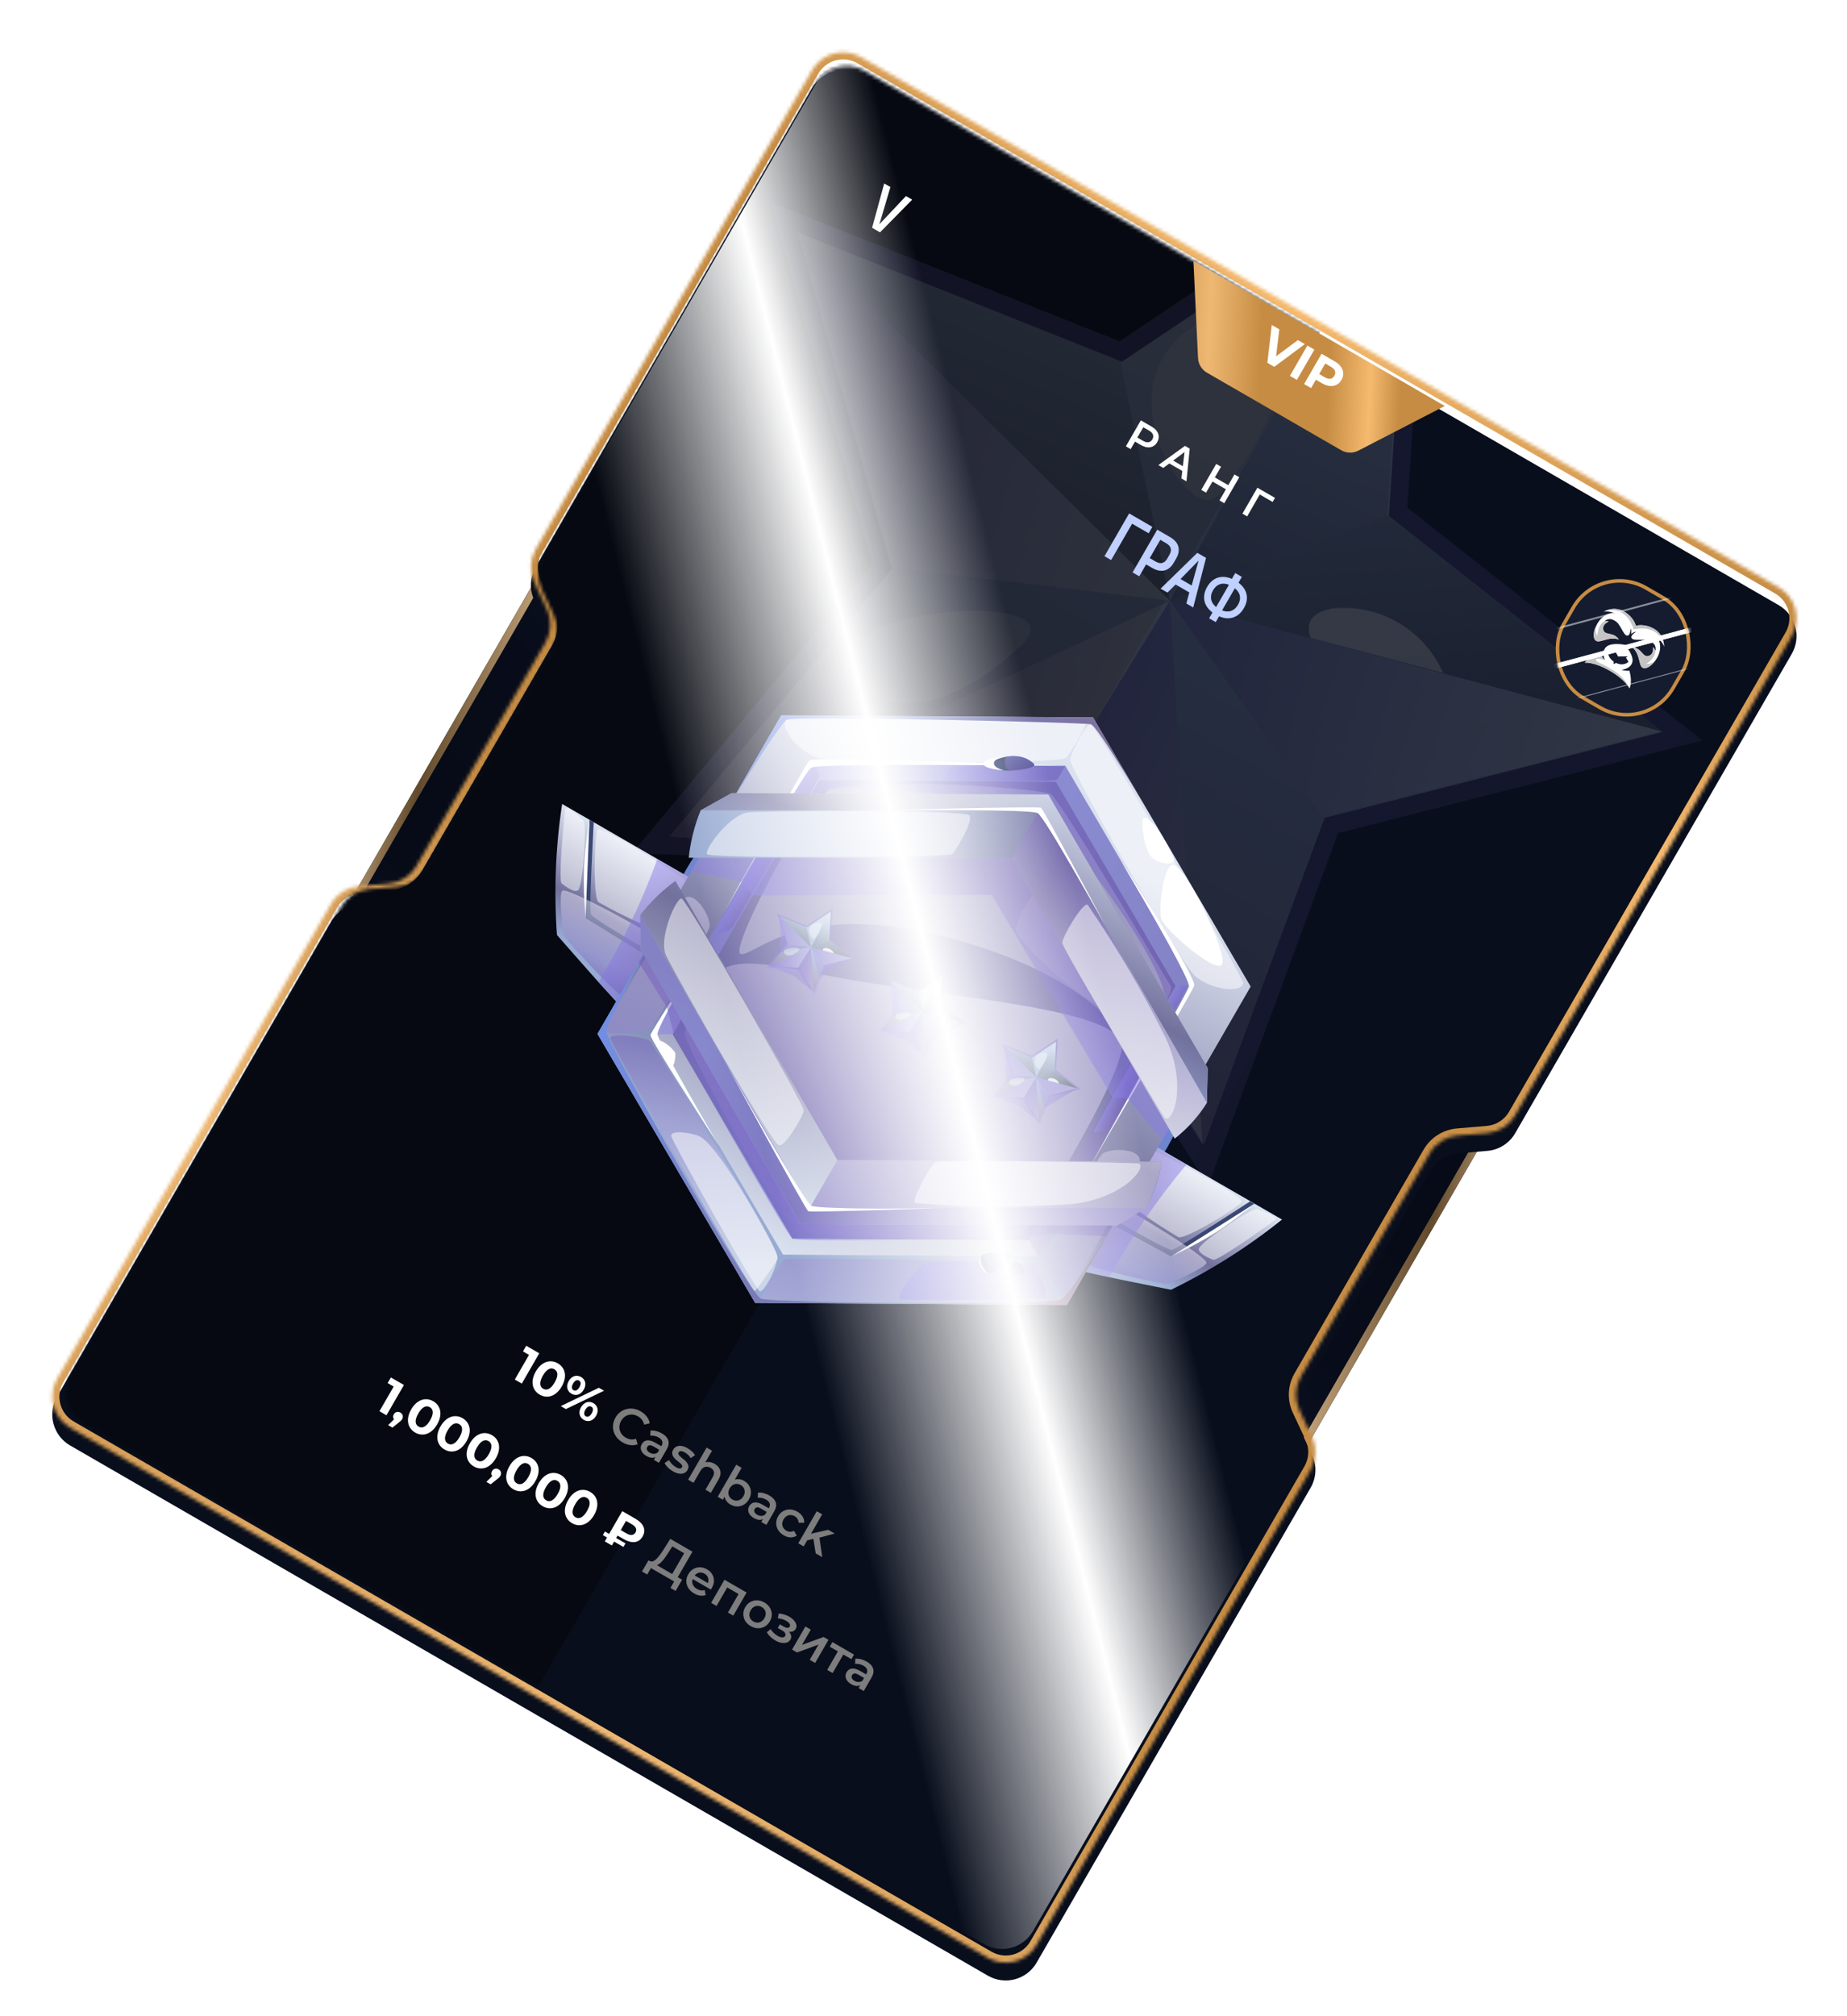 <svg width="518" height="565" viewBox="0 0 518 565" fill="none" xmlns="http://www.w3.org/2000/svg">
<g filter="url(#filter0_f_6456_58228)">
<g filter="url(#filter1_b_6456_58228)">
<path d="M48.451 348.678C46.06 347.298 45.24 344.24 46.621 341.848L204.444 68.491C205.825 66.1 208.883 65.28 211.274 66.661L251.921 90.128L89.098 372.146L48.451 348.678Z" fill="url(#paint0_linear_6456_58228)"/>
<path d="M48.951 347.812C47.038 346.708 46.383 344.261 47.487 342.348L205.31 68.991C206.414 67.078 208.861 66.422 210.774 67.527L250.555 90.494L88.732 370.78L48.951 347.812Z" stroke="url(#paint1_linear_6456_58228)" stroke-width="2"/>
</g>
<g filter="url(#filter2_b_6456_58228)">
<path d="M470.049 216.061C472.44 217.442 473.26 220.5 471.879 222.891L314.056 496.248C312.675 498.64 309.617 499.459 307.226 498.078L266.579 474.611L429.402 192.594L470.049 216.061Z" fill="url(#paint2_linear_6456_58228)"/>
<path d="M469.549 216.927C471.462 218.032 472.117 220.478 471.013 222.391L313.19 495.748C312.085 497.661 309.639 498.317 307.726 497.212L267.945 474.245L429.768 193.96L469.549 216.927Z" stroke="url(#paint3_linear_6456_58228)" stroke-width="2"/>
</g>
<mask id="path-5-inside-1_6456_58228" fill="white">
<path fill-rule="evenodd" clip-rule="evenodd" d="M227.777 19.66C230.539 14.877 236.655 13.239 241.438 16L498.841 164.612C503.624 167.373 505.263 173.489 502.501 178.272L424.949 312.597C423.312 315.432 420.391 317.286 417.129 317.562L408.8 318.265C405.538 318.54 402.618 320.394 400.981 323.229L383.942 352.741L364.798 385.899C363.162 388.734 363.016 392.19 364.408 395.153L367.964 402.718C369.357 405.681 369.211 409.137 367.574 411.972L290.725 545.079C287.964 549.862 281.848 551.5 277.065 548.739L19.662 400.127C14.879 397.366 13.24 391.25 16.002 386.467L92.851 253.359C94.488 250.524 97.409 248.67 100.671 248.394L108.998 247.691C112.26 247.416 115.181 245.562 116.817 242.727L133.856 213.215C133.856 213.215 133.856 213.215 133.856 213.215C133.856 213.215 133.856 213.215 133.856 213.215L153 180.057C154.637 177.222 154.782 173.766 153.39 170.803L149.835 163.24C148.442 160.277 148.588 156.821 150.225 153.986L227.777 19.66Z"/>
</mask>
<g filter="url(#filter3_i_6456_58228)">
<path fill-rule="evenodd" clip-rule="evenodd" d="M227.777 19.66C230.539 14.877 236.655 13.239 241.438 16L498.841 164.612C503.624 167.373 505.263 173.489 502.501 178.272L424.949 312.597C423.312 315.432 420.391 317.286 417.129 317.562L408.8 318.265C405.538 318.54 402.618 320.394 400.981 323.229L383.942 352.741L364.798 385.899C363.162 388.734 363.016 392.19 364.408 395.153L367.964 402.718C369.357 405.681 369.211 409.137 367.574 411.972L290.725 545.079C287.964 549.862 281.848 551.5 277.065 548.739L19.662 400.127C14.879 397.366 13.24 391.25 16.002 386.467L92.851 253.359C94.488 250.524 97.409 248.67 100.671 248.394L108.998 247.691C112.26 247.416 115.181 245.562 116.817 242.727L133.856 213.215C133.856 213.215 133.856 213.215 133.856 213.215C133.856 213.215 133.856 213.215 133.856 213.215L153 180.057C154.637 177.222 154.782 173.766 153.39 170.803L149.835 163.24C148.442 160.277 148.588 156.821 150.225 153.986L227.777 19.66Z" fill="#090E1C"/>
</g>
<path d="M383.942 352.741L385.674 353.741L385.674 353.741L383.942 352.741ZM149.835 163.24L151.645 162.389L149.835 163.24ZM153 180.057L151.268 179.057L153 180.057ZM153.39 170.803L155.2 169.952L153.39 170.803ZM133.856 213.215L132.124 212.215L133.856 213.215ZM108.998 247.691L108.83 245.698L108.998 247.691ZM100.671 248.394L100.502 246.401L100.671 248.394ZM367.964 402.718L366.154 403.569L367.964 402.718ZM408.8 318.265L408.632 316.272L408.8 318.265ZM400.981 323.229L402.713 324.229L400.981 323.229ZM424.949 312.597L423.217 311.597L424.949 312.597ZM417.129 317.562L417.298 319.555L417.129 317.562ZM364.798 385.899L363.066 384.899L364.798 385.899ZM364.408 395.153L362.598 396.004L364.408 395.153ZM133.856 213.215L135.588 214.215L133.856 213.215ZM502.501 178.272L500.769 177.272L502.501 178.272ZM499.841 162.88L242.438 14.268L240.438 17.732L497.841 166.344L499.841 162.88ZM426.681 313.597L504.233 179.272L500.769 177.272L423.217 311.597L426.681 313.597ZM408.968 320.258L417.298 319.555L416.961 315.569L408.632 316.272L408.968 320.258ZM385.674 353.741L402.713 324.229L399.249 322.229L382.21 351.741L385.674 353.741ZM366.53 386.899L385.674 353.741L382.21 351.741L363.066 384.899L366.53 386.899ZM369.774 401.867L366.218 394.302L362.598 396.004L366.154 403.569L369.774 401.867ZM292.457 546.079L369.307 412.972L365.842 410.972L288.993 544.079L292.457 546.079ZM18.662 401.859L276.065 550.471L278.065 547.007L20.662 398.395L18.662 401.859ZM91.119 252.359L14.269 385.467L17.733 387.467L94.583 254.359L91.119 252.359ZM100.839 250.387L109.166 249.684L108.83 245.698L100.502 246.401L100.839 250.387ZM118.549 243.727L135.588 214.215L132.124 212.215L115.085 241.727L118.549 243.727ZM135.588 214.215L154.732 181.057L151.268 179.057L132.124 212.215L135.588 214.215ZM155.2 169.952L151.645 162.389L148.025 164.09L151.58 171.654L155.2 169.952ZM226.045 18.66L148.492 152.986L151.957 154.986L229.509 20.66L226.045 18.66ZM151.645 162.389C150.531 160.019 150.647 157.254 151.957 154.986L148.492 152.986C146.528 156.388 146.354 160.535 148.025 164.09L151.645 162.389ZM154.732 181.057C156.696 177.655 156.871 173.507 155.2 169.952L151.58 171.654C152.694 174.024 152.577 176.789 151.268 179.057L154.732 181.057ZM132.856 214.947C133.813 215.5 135.036 215.172 135.588 214.215L132.124 212.215C132.676 211.259 133.899 210.931 134.856 211.483L132.856 214.947ZM109.166 249.684C113.081 249.354 116.585 247.129 118.549 243.727L115.085 241.727C113.776 243.995 111.439 245.478 108.83 245.698L109.166 249.684ZM94.583 254.359C95.893 252.091 98.229 250.607 100.839 250.387L100.502 246.401C96.588 246.732 93.083 248.957 91.119 252.359L94.583 254.359ZM20.662 398.395C16.835 396.186 15.524 391.293 17.733 387.467L14.269 385.467C10.956 391.206 12.922 398.545 18.662 401.859L20.662 398.395ZM288.993 544.079C286.784 547.905 281.891 549.216 278.065 547.007L276.065 550.471C281.804 553.785 289.144 551.818 292.457 546.079L288.993 544.079ZM366.154 403.569C367.268 405.939 367.152 408.704 365.842 410.972L369.307 412.972C371.271 409.57 371.445 405.422 369.774 401.867L366.154 403.569ZM408.632 316.272C404.718 316.602 401.213 318.827 399.249 322.229L402.713 324.229C404.022 321.961 406.359 320.478 408.968 320.258L408.632 316.272ZM423.217 311.597C421.907 313.865 419.571 315.348 416.961 315.569L417.298 319.555C421.212 319.224 424.717 316.999 426.681 313.597L423.217 311.597ZM242.438 14.268C236.698 10.954 229.359 12.921 226.045 18.66L229.509 20.66C231.719 16.834 236.611 15.523 240.438 17.732L242.438 14.268ZM363.066 384.899C361.102 388.301 360.927 392.449 362.598 396.004L366.218 394.302C365.104 391.932 365.221 389.167 366.53 386.899L363.066 384.899ZM135.588 214.215C135.047 215.152 133.832 215.511 132.856 214.947L134.856 211.483C133.88 210.919 132.665 211.279 132.124 212.215L135.588 214.215ZM497.841 166.344C501.667 168.553 502.978 173.446 500.769 177.272L504.233 179.272C507.547 173.533 505.58 166.194 499.841 162.88L497.841 166.344Z" fill="url(#paint4_linear_6456_58228)" mask="url(#path-5-inside-1_6456_58228)"/>
<mask id="mask0_6456_58228" style="mask-type:alpha" maskUnits="userSpaceOnUse" x="18" y="18" width="483" height="529">
<path fill-rule="evenodd" clip-rule="evenodd" d="M228.805 23.495C231.566 18.712 237.682 17.073 242.465 19.835L495.006 165.64C499.789 168.401 501.428 174.517 498.666 179.3L422.184 311.771C420.552 314.598 417.642 316.451 414.389 316.733L406.332 317.433C403.079 317.715 400.169 319.568 398.537 322.395L381.739 351.489L362.863 384.183C361.231 387.011 361.081 390.457 362.463 393.415L365.886 400.743C367.268 403.701 367.118 407.147 365.486 409.975L289.698 541.244C286.936 546.027 280.82 547.666 276.037 544.904L23.496 399.1C18.713 396.338 17.075 390.222 19.836 385.439L95.624 254.17C97.257 251.343 100.167 249.49 103.42 249.208L111.478 248.508C114.731 248.226 117.641 246.373 119.273 243.546L136.07 214.452C136.07 214.452 136.07 214.452 136.07 214.452C136.07 214.452 136.071 214.452 136.071 214.452L154.947 181.758C156.579 178.93 156.728 175.484 155.347 172.526L151.923 165.197C150.542 162.239 150.691 158.792 152.323 155.965L228.805 23.495Z" fill="#090E1C"/>
</mask>
<g mask="url(#mask0_6456_58228)">
<rect x="11.516" y="397.044" width="444.955" height="158.612" transform="rotate(-60 11.516 397.044)" fill="#060911"/>
<g style="mix-blend-mode:hard-light" opacity="0.2">
<path style="mix-blend-mode:multiply" opacity="0.5" d="M282.581 243.252L177.295 239.116L244.676 158.068L216.13 56.675L313.966 95.642L401.577 37.143L394.722 142.266L477.482 207.567L375.304 233.486L338.806 332.364L282.581 243.252Z" fill="url(#paint5_linear_6456_58228)"/>
<path d="M466.223 205.159L426.334 173.69L415.438 165.097L389.526 144.638L395.881 47.027L314.621 101.391L223.764 65.176L250.269 159.251L187.804 234.442L285.467 238.27L337.614 320.935L371.498 229.243L466.223 205.159Z" fill="url(#paint6_linear_6456_58228)"/>
<path style="mix-blend-mode:multiply" opacity="0.5" d="M223.387 64.96L328.12 168.396L249.891 159.036L223.387 64.96Z" fill="url(#paint7_linear_6456_58228)"/>
<path style="mix-blend-mode:multiply" opacity="0.5" d="M465.83 204.936L328.106 168.388L371.106 229.02L465.83 204.936Z" fill="url(#paint8_linear_6456_58228)"/>
<path style="mix-blend-mode:multiply" opacity="0.5" d="M285.072 238.044L328.103 168.385L187.313 234.161L285.072 238.044Z" fill="url(#paint9_linear_6456_58228)"/>
<path style="mix-blend-mode:multiply" opacity="0.5" d="M337.23 320.715L328.114 168.392L285.083 238.05L337.23 320.715Z" fill="url(#paint10_linear_6456_58228)"/>
<path style="mix-blend-mode:color-dodge" opacity="0.5" d="M395.496 46.807L328.113 168.391L389.045 144.362L395.496 46.807Z" fill="url(#paint11_linear_6456_58228)"/>
<path style="mix-blend-mode:color-dodge" opacity="0.5" d="M465.829 204.936L328.104 168.388L389.037 144.36L465.829 204.936Z" fill="url(#paint12_linear_6456_58228)"/>
<path style="mix-blend-mode:color-dodge" opacity="0.5" d="M465.829 204.936L328.104 168.388L389.037 144.36L465.829 204.936Z" fill="url(#paint13_linear_6456_58228)"/>
<path style="mix-blend-mode:color-dodge" opacity="0.5" d="M314.147 101.122L328.119 168.397L223.386 64.961L314.147 101.122Z" fill="url(#paint14_linear_6456_58228)"/>
<g style="mix-blend-mode:color-dodge" opacity="0.8">
<path d="M373.534 170.572C364.254 172.248 367.632 178.802 367.632 178.802L404.704 188.569C402.109 182.635 397.684 177.688 392.075 174.45C386.467 171.212 379.97 169.853 373.534 170.572Z" fill="white"/>
</g>
<path style="mix-blend-mode:multiply" opacity="0.5" d="M187.804 234.444C187.804 234.444 260.031 240.466 282.477 243.45L337.806 321.047L285.659 238.382L187.804 234.444Z" fill="url(#paint15_linear_6456_58228)"/>
<g style="mix-blend-mode:soft-light" opacity="0.4">
<path d="M331.693 93.729C310.997 111.192 332.485 144.187 340.445 139.703C348.405 135.219 367.783 95.895 365.594 87.726C363.405 79.557 340.159 86.596 331.693 93.729Z" fill="#F7FFFF"/>
</g>
<g style="mix-blend-mode:soft-light" opacity="0.4">
<path d="M241.459 192.658C256.45 204.126 276.042 191.012 286.844 180.497C303.914 163.114 214.533 171.741 241.459 192.658Z" fill="#F7FFFF"/>
</g>
</g>
</g>
<g filter="url(#filter4_f_6456_58228)">
<ellipse cx="259.857" cy="282.721" rx="77.902" ry="72.99" transform="rotate(30 259.857 282.721)" fill="#6E85CF"/>
</g>
<path d="M323.186 147.663L322.146 149.465L317.504 146.785L311.624 156.969L309.754 155.889L316.674 143.903L323.186 147.663ZM328.072 150.484C329.4 151.251 330.2 152.159 330.471 153.209C330.749 154.247 330.545 155.36 329.858 156.55L329.208 157.676C328.522 158.865 327.659 159.599 326.621 159.877C325.583 160.155 324.4 159.911 323.072 159.144L321.426 158.194L319.506 161.52L317.636 160.44L324.556 148.454L328.072 150.484ZM322.446 156.428L324.092 157.378C325.489 158.184 326.571 157.924 327.338 156.596L327.988 155.47C328.368 154.812 328.481 154.215 328.328 153.68C328.193 153.141 327.768 152.664 327.052 152.251L325.406 151.301L322.446 156.428ZM334.645 170.26L332.723 169.15L333.545 166.046L329.7 163.826L327.423 166.09L325.5 164.98L335.798 154.944L338.24 156.354L334.645 170.26ZM336.15 157.134L331.074 162.286L334.209 164.096L336.15 157.134ZM345.483 162.245L346.423 160.617L348.277 161.687L347.337 163.315C348.583 164.25 349.339 165.341 349.604 166.588C349.87 167.834 349.619 169.121 348.853 170.449C348.086 171.777 347.093 172.643 345.874 173.048C344.655 173.453 343.329 173.349 341.897 172.738L340.957 174.366L339.103 173.296L340.043 171.668C338.797 170.733 338.045 169.636 337.786 168.378C337.527 167.12 337.78 165.827 338.547 164.499C339.314 163.171 340.303 162.311 341.516 161.918C342.728 161.524 344.051 161.634 345.483 162.245ZM340.193 165.449C339.693 166.315 339.517 167.153 339.665 167.962C339.814 168.772 340.281 169.496 341.067 170.134L344.667 163.899C343.728 163.526 342.871 163.477 342.095 163.753C341.327 164.018 340.693 164.583 340.193 165.449ZM347.207 169.499C347.707 168.633 347.88 167.801 347.725 167.003C347.569 166.206 347.101 165.497 346.32 164.876L342.74 171.077C343.668 171.443 344.519 171.488 345.295 171.212C346.07 170.936 346.707 170.365 347.207 169.499Z" fill="#C0D0FF"/>
<path d="M315.753 125.095L319.953 117.82L322.946 119.548C323.59 119.92 324.081 120.342 324.418 120.814C324.762 121.29 324.947 121.794 324.973 122.326C324.998 122.858 324.857 123.39 324.549 123.924C324.241 124.457 323.85 124.846 323.377 125.09C322.903 125.334 322.374 125.426 321.79 125.366C321.213 125.31 320.602 125.096 319.958 124.724L317.713 123.428L318.682 123.142L317.104 125.875L315.753 125.095ZM318.598 123.287L318.373 122.284L320.555 123.544C321.151 123.888 321.67 124.022 322.112 123.944C322.565 123.864 322.923 123.595 323.187 123.138C323.455 122.674 323.509 122.229 323.348 121.803C323.194 121.382 322.819 120.999 322.223 120.655L320.041 119.395L321.028 119.078L318.598 123.287ZM324.862 130.354L332.335 124.969L333.665 125.737L332.749 134.908L331.336 134.092L332.306 125.908L332.846 126.22L326.254 131.158L324.862 130.354ZM327.341 129.54L328.316 128.69L332.245 130.958L331.996 132.228L327.341 129.54ZM346.209 132.979L347.56 133.759L343.36 141.034L342.009 140.254L346.209 132.979ZM338.247 138.082L336.896 137.302L341.096 130.027L342.447 130.807L338.247 138.082ZM343.913 137.196L339.933 134.898L340.599 133.745L344.579 136.043L343.913 137.196ZM348.442 143.968L352.642 136.693L357.578 139.543L356.908 140.68L352.99 138.418L353.488 138.276L349.772 144.736L348.442 143.968Z" fill="white"/>
<path d="M109.622 386.066L108.712 387.642L110.41 388.622L106.42 395.533L108.384 396.667L113.284 388.18L109.622 386.066ZM112.288 395.914C111.621 395.529 110.846 395.695 110.44 396.399C110.153 396.896 110.19 397.419 110.499 397.807L108.853 399.427L110.053 400.12L111.752 398.773C112.416 398.267 112.598 398.065 112.78 397.75C113.179 397.058 112.967 396.306 112.288 395.914ZM116.431 401.506C118.528 402.717 120.985 402.018 122.602 399.217C124.219 396.417 123.596 393.939 121.499 392.728C119.413 391.524 116.944 392.217 115.327 395.017C113.71 397.818 114.345 400.302 116.431 401.506ZM117.39 399.845C116.42 399.285 116.203 398.093 117.316 396.165C118.429 394.238 119.57 393.829 120.54 394.389C121.522 394.956 121.739 396.149 120.626 398.076C119.513 400.004 118.372 400.412 117.39 399.845ZM124.66 406.257C126.757 407.468 129.214 406.769 130.831 403.968C132.448 401.168 131.825 398.69 129.728 397.479C127.642 396.275 125.173 396.968 123.556 399.768C121.939 402.569 122.574 405.053 124.66 406.257ZM125.619 404.596C124.649 404.036 124.432 402.844 125.545 400.916C126.658 398.989 127.799 398.58 128.769 399.14C129.751 399.707 129.968 400.9 128.855 402.827C127.742 404.755 126.601 405.163 125.619 404.596ZM132.888 411.008C134.986 412.219 137.443 411.52 139.06 408.719C140.677 405.919 140.054 403.441 137.956 402.23C135.871 401.026 133.402 401.719 131.785 404.519C130.168 407.32 130.803 409.804 132.888 411.008ZM133.847 409.347C132.878 408.787 132.661 407.595 133.774 405.667C134.887 403.74 136.028 403.331 136.997 403.891C137.98 404.458 138.197 405.651 137.084 407.578C135.971 409.506 134.83 409.914 133.847 409.347ZM139.84 411.821C139.173 411.436 138.398 411.603 137.992 412.306C137.705 412.803 137.742 413.326 138.051 413.714L136.405 415.334L137.605 416.027L139.304 414.68C139.968 414.174 140.15 413.972 140.332 413.657C140.731 412.966 140.519 412.213 139.84 411.821ZM143.983 417.414C146.08 418.625 148.537 417.925 150.154 415.125C151.771 412.324 151.148 409.847 149.051 408.636C146.965 407.432 144.496 408.124 142.879 410.925C141.262 413.725 141.897 416.21 143.983 417.414ZM144.942 415.753C143.972 415.193 143.755 414 144.868 412.073C145.981 410.145 147.122 409.737 148.092 410.297C149.074 410.864 149.291 412.056 148.178 413.984C147.065 415.911 145.924 416.32 144.942 415.753ZM152.212 422.165C154.309 423.376 156.766 422.676 158.383 419.876C160 417.075 159.377 414.598 157.28 413.387C155.194 412.183 152.725 412.875 151.108 415.676C149.491 418.476 150.126 420.961 152.212 422.165ZM153.171 420.504C152.201 419.944 151.984 418.751 153.097 416.824C154.21 414.896 155.351 414.488 156.321 415.048C157.303 415.615 157.52 416.807 156.407 418.735C155.294 420.662 154.153 421.071 153.171 420.504ZM160.441 426.916C162.538 428.127 164.995 427.427 166.612 424.627C168.229 421.826 167.606 419.349 165.509 418.138C163.423 416.934 160.954 417.626 159.337 420.427C157.72 423.227 158.355 425.712 160.441 426.916ZM161.4 425.255C160.43 424.695 160.213 423.502 161.326 421.575C162.439 419.647 163.58 419.239 164.55 419.799C165.532 420.366 165.749 421.558 164.636 423.486C163.523 425.413 162.382 425.822 161.4 425.255ZM174.893 431.364C177.161 432.673 179.132 432.534 180.224 430.643C181.323 428.739 180.458 426.962 178.19 425.653L174.517 423.532L170.828 429.922L169.652 429.243L169.071 430.249L170.247 430.928L169.617 432.02L171.593 433.161L172.223 432.069L174.842 433.581L175.423 432.575L172.804 431.063L173.196 430.384L174.893 431.364ZM178.229 429.507C177.746 430.344 176.862 430.447 175.77 429.817L174.085 428.844L175.569 426.274L177.254 427.247C178.346 427.877 178.705 428.682 178.229 429.507Z" fill="white"/>
<path d="M188.17 441.761L191.88 435.335L188.558 433.417L187.629 434.886C187.278 435.437 186.931 435.954 186.589 436.435C186.259 436.913 185.927 437.33 185.592 437.686C185.265 438.047 184.941 438.318 184.621 438.5C184.301 438.681 183.998 438.749 183.712 438.702L182.154 437.48C182.452 437.673 182.763 437.713 183.088 437.599C183.421 437.489 183.76 437.265 184.107 436.926C184.453 436.587 184.811 436.163 185.181 435.654C185.554 435.137 185.938 434.567 186.331 433.942L187.982 431.306L194.202 434.897L189.722 442.657L188.17 441.761ZM180.05 440.452L181.875 437.319L191.296 442.758L189.483 445.898L188.028 445.058L189.071 443.252L182.56 439.493L181.517 441.299L180.05 440.452ZM194.692 446.61C193.973 446.195 193.424 445.689 193.046 445.094C192.68 444.495 192.493 443.858 192.483 443.184C192.481 442.515 192.665 441.861 193.033 441.223C193.407 440.576 193.877 440.088 194.445 439.758C195.025 439.425 195.647 439.262 196.312 439.268C196.984 439.279 197.644 439.472 198.291 439.845C198.921 440.209 199.404 440.671 199.738 441.23C200.072 441.79 200.236 442.402 200.23 443.066C200.223 443.73 200.024 444.402 199.632 445.081C199.595 445.146 199.549 445.216 199.494 445.292C199.447 445.373 199.399 445.448 199.349 445.516L193.954 442.401L194.535 441.394L199.13 444.047L198.354 444.02C198.576 443.653 198.689 443.281 198.69 442.905C198.692 442.528 198.598 442.178 198.409 441.853C198.227 441.532 197.954 441.267 197.591 441.057C197.219 440.843 196.845 440.734 196.469 440.733C196.1 440.736 195.752 440.836 195.422 441.034C195.105 441.228 194.835 441.519 194.611 441.907L194.471 442.15C194.247 442.538 194.137 442.932 194.142 443.334C194.147 443.736 194.265 444.111 194.495 444.459C194.725 444.808 195.05 445.103 195.47 445.346C195.834 445.556 196.194 445.688 196.55 445.743C196.907 445.798 197.268 445.769 197.634 445.657L197.908 447.06C197.421 447.232 196.901 447.282 196.349 447.211C195.81 447.137 195.258 446.937 194.692 446.61ZM199.442 449.239L203.18 442.765L209.388 446.349L205.65 452.823L204.146 451.955L207.345 446.414L207.494 446.969L203.602 444.722L204.156 444.573L200.957 450.114L199.442 449.239ZM210.531 455.755C209.868 455.372 209.36 454.89 209.006 454.308C208.657 453.719 208.477 453.087 208.467 452.413C208.458 451.739 208.637 451.083 209.006 450.444C209.379 449.798 209.858 449.314 210.441 448.994C211.03 448.665 211.664 448.509 212.345 448.525C213.026 448.541 213.697 448.74 214.36 449.123C215.031 449.51 215.543 449.994 215.897 450.576C216.259 451.162 216.444 451.786 216.45 452.447C216.464 453.113 216.283 453.773 215.905 454.427C215.536 455.066 215.057 455.55 214.469 455.878C213.889 456.211 213.252 456.372 212.558 456.359C211.878 456.343 211.202 456.142 210.531 455.755ZM211.28 454.457C211.652 454.672 212.03 454.782 212.414 454.789C212.799 454.795 213.16 454.691 213.499 454.478C213.846 454.268 214.139 453.958 214.377 453.545C214.62 453.125 214.742 452.716 214.745 452.319C214.761 451.919 214.67 451.554 214.472 451.224C214.275 450.895 213.994 450.625 213.63 450.415C213.258 450.2 212.88 450.09 212.496 450.083C212.12 450.082 211.758 450.185 211.411 450.394C211.069 450.595 210.776 450.906 210.533 451.326C210.295 451.739 210.173 452.147 210.165 452.553C210.157 452.958 210.248 453.323 210.438 453.648C210.636 453.977 210.916 454.247 211.28 454.457ZM217.424 459.767C218.022 460.112 218.601 460.333 219.159 460.429C219.726 460.53 220.229 460.508 220.669 460.363C221.113 460.21 221.449 459.935 221.678 459.539C221.962 459.046 221.98 458.539 221.731 458.018C221.487 457.489 221.005 457.017 220.286 456.601L220.048 456.901C220.469 457.143 220.88 457.289 221.283 457.339C221.694 457.393 222.062 457.352 222.388 457.217C222.727 457.078 222.985 456.855 223.162 456.548C223.377 456.176 223.43 455.776 223.322 455.347C223.214 454.919 222.971 454.498 222.595 454.087C222.218 453.675 221.727 453.311 221.123 452.995C220.731 452.779 220.306 452.609 219.849 452.486C219.405 452.359 218.924 452.269 218.404 452.217L218.148 453.557C218.592 453.608 219.008 453.692 219.394 453.807C219.788 453.927 220.147 454.08 220.47 454.267C220.777 454.444 221.021 454.628 221.202 454.819C221.388 455.001 221.502 455.186 221.545 455.372C221.601 455.556 221.585 455.724 221.496 455.878C221.407 456.031 221.282 456.136 221.12 456.194C220.957 456.251 220.767 456.254 220.548 456.203C220.338 456.157 220.103 456.059 219.844 455.91L218.717 455.259L218.129 456.278L219.378 456.999C219.79 457.237 220.066 457.487 220.204 457.751C220.356 458.011 220.357 458.27 220.208 458.529C220.105 458.706 219.946 458.824 219.729 458.882C219.52 458.945 219.274 458.943 218.989 458.876C218.709 458.8 218.4 458.665 218.06 458.469C217.664 458.24 217.296 457.963 216.956 457.637C216.616 457.312 216.34 456.969 216.127 456.609L215.052 457.492C215.314 457.934 215.648 458.353 216.055 458.75C216.475 459.143 216.931 459.482 217.424 459.767ZM222.14 462.344L225.878 455.869L227.393 456.744L224.929 461.012L230.97 458.809L232.352 459.607L228.614 466.082L227.098 465.207L229.562 460.939L223.534 463.149L222.14 462.344ZM231.998 468.036L235.204 462.483L235.346 463.049L232.715 461.53L233.457 460.245L239.519 463.745L238.777 465.03L236.158 463.518L236.72 463.358L233.514 468.911L231.998 468.036ZM240.809 473.122L241.565 471.813L241.641 471.485L242.964 469.193C243.221 468.749 243.286 468.328 243.159 467.932C243.037 467.527 242.705 467.169 242.163 466.856C241.8 466.646 241.407 466.495 240.986 466.403C240.573 466.315 240.187 466.303 239.828 466.365L239.871 464.918C240.373 464.852 240.899 464.892 241.451 465.038C242.015 465.181 242.556 465.401 243.073 465.7C244.011 466.241 244.604 466.885 244.852 467.632C245.112 468.375 244.972 469.216 244.431 470.153L242.24 473.948L240.809 473.122ZM238.723 472.031C238.238 471.751 237.86 471.425 237.59 471.054C237.324 470.674 237.174 470.28 237.14 469.873C237.119 469.462 237.216 469.07 237.43 468.698C237.64 468.335 237.914 468.056 238.252 467.863C238.598 467.675 239.018 467.61 239.512 467.669C240.006 467.728 240.58 467.946 241.235 468.324L243.114 469.409L242.533 470.416L240.763 469.394C240.246 469.095 239.849 468.979 239.573 469.046C239.302 469.105 239.097 469.256 238.957 469.499C238.798 469.773 238.781 470.055 238.906 470.342C239.031 470.63 239.287 470.886 239.675 471.11C240.047 471.324 240.427 471.431 240.816 471.429C241.213 471.432 241.572 471.305 241.893 471.049L241.623 472.105C241.258 472.401 240.825 472.544 240.324 472.535C239.83 472.53 239.297 472.362 238.723 472.031Z" fill="#7D7D7D"/>
<path d="M147.58 377.186L146.67 378.763L148.367 379.743L144.377 386.654L146.341 387.788L151.241 379.3L147.58 377.186ZM151.369 390.884C153.466 392.095 155.923 391.396 157.54 388.595C159.157 385.794 158.534 383.317 156.437 382.106C154.351 380.902 151.882 381.594 150.265 384.395C148.648 387.196 149.283 389.68 151.369 390.884ZM152.328 389.223C151.358 388.663 151.141 387.471 152.254 385.543C153.367 383.615 154.508 383.207 155.478 383.767C156.46 384.334 156.677 385.526 155.564 387.454C154.451 389.382 153.31 389.79 152.328 389.223ZM160.263 390.62C161.499 391.334 162.878 390.933 163.711 389.491C164.544 388.048 164.201 386.654 162.965 385.94C161.728 385.226 160.33 385.631 159.504 387.062C158.678 388.492 159.026 389.906 160.263 390.62ZM157.269 394.097L158.712 394.93L169.407 389.789L167.964 388.956L157.269 394.097ZM160.837 389.625C160.315 389.324 160.21 388.666 160.728 387.769C161.246 386.871 161.869 386.633 162.391 386.934C162.924 387.242 163.024 387.881 162.499 388.791C161.974 389.7 161.37 389.933 160.837 389.625ZM163.712 397.946C164.948 398.66 166.346 398.254 167.172 396.824C167.998 395.393 167.65 393.98 166.414 393.266C165.189 392.559 163.791 392.964 162.965 394.395C162.139 395.825 162.487 397.239 163.712 397.946ZM164.286 396.951C163.764 396.65 163.653 396.004 164.178 395.095C164.703 394.185 165.318 393.959 165.84 394.26C166.373 394.568 166.466 395.219 165.948 396.117C165.43 397.014 164.819 397.259 164.286 396.951Z" fill="white"/>
<path d="M174.636 404.285C173.989 403.912 173.448 403.459 173.011 402.927C172.588 402.391 172.282 401.81 172.093 401.184C171.918 400.555 171.871 399.908 171.953 399.244C172.034 398.58 172.257 397.933 172.621 397.302C172.985 396.672 173.434 396.155 173.969 395.752C174.503 395.35 175.088 395.073 175.724 394.923C176.365 394.765 177.021 394.74 177.692 394.847C178.368 394.946 179.033 395.185 179.688 395.563C180.383 395.964 180.947 396.451 181.381 397.025C181.82 397.591 182.102 398.223 182.227 398.92L180.656 399.29C180.54 398.781 180.339 398.336 180.052 397.955C179.77 397.566 179.407 397.243 178.963 396.987C178.518 396.73 178.068 396.567 177.612 396.498C177.164 396.433 176.726 396.455 176.297 396.563C175.876 396.676 175.484 396.87 175.121 397.145C174.765 397.425 174.461 397.783 174.209 398.219C173.957 398.656 173.799 399.098 173.735 399.546C173.678 399.998 173.706 400.435 173.819 400.855C173.94 401.281 174.14 401.671 174.42 402.027C174.708 402.387 175.074 402.695 175.519 402.952C175.963 403.209 176.422 403.366 176.895 403.423C177.373 403.473 177.864 403.417 178.367 403.255L178.825 404.812C178.163 405.045 177.475 405.116 176.761 405.027C176.047 404.938 175.339 404.691 174.636 404.285ZM183.371 409.167L184.127 407.857L184.203 407.529L185.526 405.238C185.783 404.793 185.847 404.373 185.721 403.976C185.599 403.572 185.267 403.213 184.725 402.9C184.362 402.69 183.969 402.539 183.548 402.447C183.135 402.36 182.749 402.347 182.39 402.409L182.433 400.963C182.935 400.897 183.461 400.937 184.013 401.083C184.577 401.225 185.118 401.446 185.635 401.744C186.573 402.286 187.166 402.93 187.413 403.676C187.674 404.42 187.534 405.26 186.992 406.198L184.801 409.993L183.371 409.167ZM181.285 408.075C180.8 407.795 180.422 407.47 180.152 407.098C179.886 406.718 179.736 406.325 179.702 405.917C179.681 405.506 179.777 405.114 179.992 404.743C180.202 404.379 180.476 404.1 180.814 403.907C181.16 403.719 181.579 403.654 182.074 403.713C182.568 403.772 183.142 403.991 183.797 404.369L185.676 405.454L185.095 406.46L183.325 405.438C182.807 405.139 182.411 405.024 182.135 405.091C181.864 405.15 181.658 405.3 181.518 405.543C181.36 405.818 181.343 406.099 181.468 406.387C181.593 406.674 181.849 406.93 182.237 407.154C182.609 407.369 182.989 407.475 183.378 407.473C183.775 407.476 184.134 407.35 184.455 407.093L184.184 408.149C183.82 408.445 183.387 408.588 182.885 408.579C182.392 408.575 181.859 408.407 181.285 408.075ZM188.698 412.355C188.156 412.043 187.675 411.673 187.253 411.246C186.844 410.816 186.552 410.416 186.378 410.046L187.625 409.23C187.808 409.584 188.067 409.938 188.401 410.293C188.736 410.647 189.105 410.941 189.509 411.175C189.986 411.45 190.367 411.584 190.651 411.576C190.944 411.572 191.154 411.462 191.28 411.243C191.382 411.066 191.387 410.89 191.293 410.717C191.203 410.536 191.055 410.354 190.849 410.17C190.642 409.986 190.405 409.79 190.138 409.582C189.878 409.378 189.621 409.16 189.368 408.927C189.127 408.691 188.927 408.441 188.767 408.176C188.612 407.903 188.527 407.612 188.512 407.301C188.497 406.991 188.597 406.65 188.812 406.278C189.05 405.866 189.372 405.578 189.779 405.414C190.191 405.242 190.654 405.197 191.167 405.278C191.694 405.356 192.248 405.562 192.83 405.898C193.266 406.15 193.679 406.453 194.068 406.807C194.456 407.161 194.745 407.51 194.933 407.856L193.686 408.672C193.486 408.309 193.247 408.004 192.969 407.757C192.704 407.507 192.418 407.293 192.111 407.116C191.65 406.85 191.267 406.72 190.961 406.727C190.664 406.738 190.454 406.849 190.333 407.059C190.221 407.253 190.21 407.441 190.299 407.622C190.389 407.803 190.534 407.989 190.736 408.181C190.938 408.373 191.168 408.571 191.428 408.775C191.7 408.975 191.957 409.193 192.198 409.429C192.439 409.665 192.639 409.916 192.799 410.18C192.971 410.442 193.065 410.727 193.08 411.038C193.095 411.348 192.997 411.685 192.787 412.049C192.554 412.453 192.229 412.735 191.814 412.894C191.407 413.057 190.936 413.098 190.402 413.016C189.872 412.926 189.304 412.705 188.698 412.355ZM200.44 410.292C200.957 410.591 201.36 410.958 201.647 411.393C201.943 411.833 202.086 412.331 202.078 412.887C202.074 413.434 201.884 414.035 201.506 414.69L199.364 418.4L197.848 417.525L199.878 414.009C200.209 413.435 200.319 412.927 200.208 412.486C200.104 412.049 199.81 411.69 199.325 411.41C198.97 411.205 198.612 411.096 198.254 411.083C197.895 411.07 197.555 411.164 197.233 411.366C196.924 411.565 196.644 411.883 196.392 412.319L194.502 415.593L192.986 414.718L198.18 405.722L199.696 406.597L197.232 410.865L197.212 410.142C197.677 409.861 198.186 409.734 198.74 409.763C199.308 409.789 199.874 409.965 200.44 410.292ZM204.826 421.667C204.276 421.35 203.857 420.946 203.569 420.456C203.281 419.966 203.151 419.407 203.18 418.777C203.223 418.144 203.461 417.452 203.895 416.7C204.333 415.94 204.818 415.39 205.349 415.05C205.887 414.714 206.438 414.553 207.002 414.566C207.579 414.575 208.13 414.732 208.655 415.035C209.294 415.404 209.776 415.865 210.102 416.42C210.437 416.98 210.603 417.588 210.601 418.244C210.607 418.905 210.417 419.571 210.03 420.242C209.642 420.913 209.161 421.411 208.585 421.736C208.018 422.065 207.406 422.229 206.749 422.228C206.106 422.223 205.465 422.036 204.826 421.667ZM201.286 419.51L206.48 410.514L207.996 411.389L205.672 415.414L204.556 417.066L203.611 418.815L202.729 420.343L201.286 419.51ZM205.405 420.272C205.769 420.482 206.139 420.587 206.515 420.589C206.899 420.595 207.265 420.494 207.612 420.285C207.959 420.076 208.252 419.765 208.49 419.353C208.733 418.933 208.855 418.524 208.858 418.127C208.866 417.722 208.771 417.354 208.573 417.025C208.384 416.7 208.107 416.432 207.743 416.222C207.379 416.012 207.005 415.904 206.621 415.898C206.237 415.891 205.871 415.993 205.524 416.202C205.182 416.403 204.889 416.714 204.646 417.134C204.408 417.546 204.286 417.955 204.278 418.36C204.27 418.765 204.365 419.132 204.563 419.462C204.761 419.792 205.041 420.062 205.405 420.272ZM213.504 426.564L214.26 425.255L214.336 424.927L215.659 422.635C215.916 422.191 215.981 421.77 215.854 421.374C215.732 420.969 215.4 420.61 214.859 420.298C214.495 420.088 214.102 419.937 213.682 419.845C213.269 419.757 212.883 419.744 212.523 419.806L212.566 418.36C213.068 418.294 213.594 418.334 214.146 418.48C214.71 418.623 215.251 418.843 215.768 419.142C216.706 419.683 217.299 420.327 217.547 421.074C217.807 421.817 217.667 422.657 217.126 423.595L214.935 427.39L213.504 426.564ZM211.418 425.473C210.933 425.193 210.555 424.867 210.285 424.495C210.019 424.116 209.869 423.722 209.835 423.314C209.814 422.903 209.911 422.512 210.125 422.14C210.335 421.776 210.609 421.498 210.947 421.305C211.293 421.117 211.713 421.052 212.207 421.111C212.701 421.17 213.275 421.388 213.93 421.766L215.809 422.851L215.228 423.858L213.458 422.836C212.941 422.537 212.544 422.421 212.268 422.488C211.997 422.547 211.792 422.698 211.652 422.94C211.493 423.215 211.476 423.496 211.601 423.784C211.726 424.072 211.982 424.328 212.37 424.552C212.742 424.766 213.123 424.873 213.512 424.871C213.909 424.874 214.267 424.747 214.588 424.49L214.318 425.547C213.953 425.842 213.52 425.986 213.019 425.977C212.526 425.972 211.992 425.804 211.418 425.473ZM219.813 430.32C219.134 429.928 218.609 429.436 218.239 428.845C217.882 428.251 217.698 427.617 217.689 426.943C217.679 426.269 217.858 425.613 218.227 424.975C218.6 424.328 219.079 423.844 219.663 423.524C220.251 423.196 220.89 423.042 221.578 423.062C222.275 423.087 222.963 423.296 223.642 423.688C224.272 424.052 224.751 424.501 225.079 425.035C225.419 425.565 225.572 426.149 225.538 426.787L223.982 426.794C223.966 426.375 223.858 426.011 223.659 425.702C223.468 425.398 223.211 425.153 222.888 424.966C222.516 424.751 222.134 424.638 221.742 424.627C221.349 424.616 220.979 424.715 220.632 424.925C220.29 425.126 219.997 425.436 219.755 425.857C219.512 426.277 219.387 426.69 219.379 427.095C219.376 427.492 219.478 427.858 219.684 428.192C219.889 428.526 220.178 428.801 220.55 429.015C220.873 429.202 221.214 429.302 221.573 429.315C221.94 429.333 222.309 429.244 222.68 429.049L223.452 430.4C222.922 430.74 222.337 430.904 221.698 430.891C221.072 430.874 220.443 430.684 219.813 430.32ZM225.947 431.824L227.082 429.942L232.271 428.767L234.09 429.817L229.55 431.043L228.365 431.248L225.947 431.824ZM223.877 432.553L229.071 423.557L230.587 424.432L225.393 433.428L223.877 432.553ZM228.763 435.374L228.086 431.087L229.744 430.428L230.606 436.438L228.763 435.374Z" fill="#7D7D7D"/>
<rect x="448.539" y="156.641" width="36.495" height="36.495" rx="15.476" transform="rotate(30 448.539 156.641)" fill="#151C30"/>
<rect x="448.722" y="157.324" width="35.495" height="35.495" rx="14.976" transform="rotate(30 448.722 157.324)" stroke="#C68C43"/>
<path d="M456.953 187.971C455.798 188.12 454.788 187.733 454.788 187.733C455.717 187.635 457.754 187.027 457.858 185.153C457.962 183.279 455.705 180.722 455.705 180.722C455.705 180.722 452.364 180.047 450.792 181.073C449.219 182.099 449.713 184.168 450.093 185.022C450.093 185.022 449.252 184.34 448.804 183.266C448.804 183.266 445.846 183.854 444.468 185.719C444.468 185.719 447.028 185.429 451.498 188.01C455.968 190.59 456.997 192.953 456.997 192.953C457.923 190.828 456.953 187.971 456.953 187.971ZM453.213 185.797L452.572 186.152L452.559 185.419C450.539 184.041 451.065 182.244 451.065 182.244L452.468 182.238L452.471 181.576L453.806 184.008L456.583 183.949L456.01 184.284L456.707 185.501C456.707 185.501 455.414 186.856 453.212 185.796L453.213 185.797Z" fill="white"/>
<path d="M464.629 178.613C464.629 178.613 466.354 179.895 466.721 181.296C466.721 181.296 466.829 177.955 463.94 176.287C461.05 174.619 458.778 175.401 458.778 175.401C458.778 175.401 458.319 173.042 455.431 171.374C452.542 169.707 449.702 171.471 449.702 171.471C451.097 171.086 453.072 171.94 453.072 171.94C451.357 171.524 449.215 172.624 448.016 174.73C446.816 176.836 446.76 178.808 447.449 179.464C448.139 180.12 449.012 179.598 450.862 179.157C452.712 178.716 454.033 179.241 454.033 179.241C453.139 178.002 452.155 177.855 451.204 177.652C450.252 177.449 449.546 177.162 449.624 175.958C449.702 174.754 451.176 174.234 451.176 174.234C450.634 174.026 449.932 174.148 449.932 174.148C451.003 173.335 451.748 173.374 452.704 173.881C453.66 174.388 453.946 174.884 454.608 176.004C455.27 177.125 455.756 178.263 456.506 178.139C457.256 178.014 457.314 176.166 457.314 176.166C457.658 176.847 457.436 177.727 457.436 177.727C457.436 177.727 458.087 177.094 458.849 177.052C458.849 177.052 457.275 178.025 457.544 178.738C457.813 179.451 459.04 179.301 460.341 179.314C461.643 179.328 462.215 179.327 463.132 179.902C464.05 180.476 464.453 181.105 464.285 182.436C464.285 182.436 464.039 181.767 463.588 181.402C463.588 181.402 463.875 182.938 462.871 183.608C461.867 184.278 461.265 183.81 460.614 183.087C459.963 182.365 459.344 181.586 457.823 181.431C457.823 181.431 458.938 182.315 459.482 184.135C460.026 185.955 460.011 186.972 460.922 187.244C461.833 187.517 463.512 186.481 464.739 184.387C465.965 182.293 465.847 179.89 464.629 178.613Z" fill="white"/>
<path d="M463.944 176.288C461.052 174.619 458.771 175.411 458.771 175.411C458.771 175.411 458.317 173.04 455.425 171.37C453.272 170.127 451.142 170.796 450.196 171.219C451.959 170.764 456.184 170.394 458.209 176.388C464.413 175.144 466.204 178.988 466.692 180.743C466.582 179.711 466.097 177.532 463.944 176.288Z" fill="#C4C4C4"/>
<path d="M451.167 177.618C450.213 177.416 449.505 177.128 449.585 175.919C449.664 174.71 451.143 174.187 451.143 174.187C450.707 174.02 450.169 174.066 449.972 174.091C449.177 174.533 448.191 175.597 447.979 178.16C447.979 178.16 447.304 177.449 447.483 175.677C446.767 177.395 446.819 178.883 447.403 179.437C448.096 180.092 448.97 179.571 450.826 179.127C452.681 178.682 454.005 179.209 454.005 179.209C453.108 177.968 452.121 177.821 451.167 177.618Z" fill="#C4C4C4"/>
<path d="M461.715 186.089C463.851 184.608 464.265 183.207 464.242 182.3C464.151 182.093 463.929 181.65 463.592 181.376C463.592 181.376 463.878 182.917 462.871 183.59C461.864 184.264 461.262 183.795 460.61 183.07C459.958 182.346 459.338 181.565 457.814 181.411C457.814 181.411 458.93 182.297 459.474 184.123C460.018 185.948 460.002 186.967 460.915 187.24C461.692 187.47 463.026 186.754 464.163 185.243C462.69 186.325 461.715 186.089 461.715 186.089Z" fill="#C4C4C4"/>
<path d="M457.009 192.927C456.607 191.958 455.427 189.758 452.452 187.872C448.503 185.366 447.749 185.812 447.624 184.972C447.5 184.132 450.089 185.031 450.089 185.031C450.089 185.031 449.248 184.349 448.799 183.276C448.799 183.276 445.844 183.86 444.469 185.719C444.469 185.719 447.027 185.433 451.497 188.013C455.967 190.594 456.998 192.952 456.998 192.952C457.002 192.946 457.005 192.936 457.009 192.927Z" fill="#C4C4C4"/>
<g style="mix-blend-mode:soft-light">
<mask id="mask1_6456_58228" style="mask-type:alpha" maskUnits="userSpaceOnUse" x="435" y="162" width="40" height="39">
<rect x="448.539" y="156.64" width="36.495" height="36.495" rx="15.476" transform="rotate(30 448.539 156.64)" fill="#101520"/>
</mask>
<g mask="url(#mask1_6456_58228)">
<g filter="url(#filter5_f_6456_58228)">
<path d="M423.325 190.165L486.139 173.334" stroke="white" stroke-width="0.52"/>
</g>
<g filter="url(#filter6_f_6456_58228)">
<path d="M414.402 192.556L495.063 170.943" stroke="white" stroke-width="1.3"/>
</g>
<g filter="url(#filter7_f_6456_58228)">
<path d="M414.402 192.556L495.063 170.943" stroke="white" stroke-width="1.3"/>
</g>
<g opacity="0.5" filter="url(#filter8_f_6456_58228)">
<path d="M420.489 180.48L483.303 163.648" stroke="white" stroke-width="0.52"/>
</g>
<g opacity="0.5" filter="url(#filter9_f_6456_58228)">
<path d="M422.973 200.919L485.788 184.088" stroke="white" stroke-width="0.26"/>
</g>
</g>
</g>
<path d="M175.539 283.305C175.068 283.76 156.201 262.047 156.201 262.047C155.317 249.774 155.805 237.461 157.656 225.332L197.868 248.548L175.539 283.305Z" fill="url(#paint16_linear_6456_58228)"/>
<path d="M165.328 229.761C165.328 229.761 163.699 254.259 164.23 257.339L184.239 269.596L185.026 268.232C185.026 268.232 166.338 257.647 165.735 256.253C165.131 254.859 166.523 230.451 166.523 230.451L165.328 229.761Z" fill="#394773"/>
<path d="M165.328 229.761L164.23 257.339C163.777 252.557 163.627 247.755 163.78 242.962C164.128 236.639 165.328 229.761 165.328 229.761Z" fill="white"/>
<g style="mix-blend-mode:soft-light" opacity="0.5">
<path d="M167.454 232.716C166.401 238.179 166.572 252.121 167.853 252.861C169.135 253.601 184.21 261.964 186.799 260.64C189.388 259.316 196.489 249.776 195.412 248.881C194.336 247.987 167.982 230.202 167.454 232.716Z" fill="white"/>
</g>
<g style="mix-blend-mode:soft-light" opacity="0.5">
<path d="M158.521 226.875C157.854 232.469 156.622 246.921 157.531 247.627C158.439 248.334 161.51 250.653 162.298 249.289C163.558 247.106 164.744 230.855 163.526 229.765C162.308 228.675 158.683 225.514 158.521 226.875Z" fill="white"/>
</g>
<path style="mix-blend-mode:multiply" opacity="0.5" d="M157.641 249.671C156.651 250.986 157.816 261.366 158.355 262.473C158.894 263.579 173.649 279.736 175.299 279.598C176.949 279.459 186.262 264.808 185.531 263.795C184.8 262.782 158.745 248.239 157.641 249.671Z" fill="url(#paint17_linear_6456_58228)"/>
<path style="mix-blend-mode:multiply" opacity="0.5" d="M184.359 240.749C180.002 252.783 174.462 264.348 167.818 275.279L175.537 283.305L197.941 248.5L184.359 240.749Z" fill="url(#paint18_linear_6456_58228)"/>
<path d="M300.277 355.324C300.136 355.969 328.426 361.482 328.426 361.482C339.52 356.099 349.959 349.5 359.551 341.806L319.27 318.549L300.277 355.324Z" fill="url(#paint19_linear_6456_58228)"/>
<path d="M351.774 337.405C351.774 337.405 331.355 351.054 328.439 352.145L307.803 340.935L308.59 339.571C308.59 339.571 327.119 350.473 328.628 350.298C330.137 350.124 350.579 336.715 350.579 336.715L351.774 337.405Z" fill="#394773"/>
<path d="M351.774 337.404L328.44 352.144C332.805 350.147 337.034 347.872 341.099 345.336C346.401 341.872 351.774 337.404 351.774 337.404Z" fill="white"/>
<g style="mix-blend-mode:soft-light" opacity="0.5">
<path d="M348.148 337.041C343.961 340.693 331.794 347.49 330.495 346.74C329.196 345.99 314.451 337.136 314.286 334.222C314.121 331.308 318.867 320.408 320.163 320.883C321.458 321.359 350.062 335.327 348.148 337.041Z" fill="white"/>
</g>
<g style="mix-blend-mode:soft-light" opacity="0.5">
<path d="M357.66 341.848C353.149 345.223 341.266 353.525 340.2 353.092C339.134 352.658 335.573 351.148 336.309 349.754C337.569 347.571 351.05 338.419 352.603 338.929C354.156 339.439 358.723 341.007 357.66 341.848Z" fill="white"/>
</g>
<path style="mix-blend-mode:multiply" opacity="0.5" d="M338.355 354.005C337.728 355.53 328.139 359.701 326.929 359.798C325.718 359.895 304.348 355.195 303.609 353.677C302.869 352.159 311.022 336.838 312.195 336.924C313.369 337.011 339.06 352.344 338.355 354.005Z" fill="url(#paint20_linear_6456_58228)"/>
<path style="mix-blend-mode:multiply" opacity="0.5" d="M332.739 326.416C324.497 336.206 317.251 346.787 311.107 358.006L300.279 355.324L319.219 318.519L332.739 326.416Z" fill="url(#paint21_linear_6456_58228)"/>
<path d="M306.532 201.075L219.1 200.495L167.558 289.768L211.786 365.18L299.209 365.777L350.751 276.504L306.532 201.075Z" fill="url(#paint22_linear_6456_58228)"/>
<path d="M183.364 289.868L227.1 214.116L298.717 214.612L334.938 276.376L291.203 352.129L219.603 351.642L183.364 289.868Z" fill="url(#paint23_linear_6456_58228)"/>
<path d="M188.639 289.89L229.757 218.673L296.118 219.114L329.664 276.354L288.546 347.572L222.202 347.141L188.639 289.89Z" fill="#736FA8"/>
<g style="mix-blend-mode:soft-light" opacity="0.5">
<path d="M220.619 201.667C218.417 203.601 223.711 210.59 229.239 212.372C234.768 214.155 296.555 214.16 299.042 212.412C301.308 209.269 303.251 205.905 304.84 202.37C303.229 201.44 221.687 200.737 220.619 201.667Z" fill="white"/>
</g>
<g style="mix-blend-mode:soft-light" opacity="0.5">
<path d="M348.666 275.596C348.092 278.47 339.392 277.38 335.067 273.473C330.742 269.567 300.459 216.074 300.131 213.042C299.957 211.464 304.838 202.37 305.929 203C307.557 203.94 348.937 274.206 348.666 275.596Z" fill="white"/>
</g>
<path style="mix-blend-mode:multiply" opacity="0.5" d="M191.232 252.401C189.236 254.818 168.652 287.991 170.028 289.127C171.405 290.263 181.316 289.574 183.023 287.536C184.731 285.498 198.217 262.459 198.96 259.932C199.703 257.406 194.528 248.371 191.232 252.401Z" fill="url(#paint24_linear_6456_58228)"/>
<path style="mix-blend-mode:multiply" opacity="0.5" d="M319.474 326.44C318.361 329.367 299.942 363.789 298.27 363.165C296.599 362.541 292.24 353.614 293.151 351.116C294.062 348.618 307.271 325.419 309.088 323.512C310.904 321.606 321.298 321.56 319.474 326.44Z" fill="url(#paint25_linear_6456_58228)"/>
<path style="mix-blend-mode:multiply" opacity="0.5" d="M171.144 290.997C171.271 292.617 210.644 361.361 211.527 361.87C211.978 362.13 217.488 353.945 218.069 352.939C219.614 350.263 183.012 292.598 182.242 291.812C181.108 290.657 171.027 289.361 171.144 290.997Z" fill="url(#paint26_linear_6456_58228)"/>
<path style="mix-blend-mode:multiply" opacity="0.5" d="M295.919 364.24C294.453 364.939 214.21 364.464 213.31 363.944C215.218 360.128 217.423 356.469 219.906 352.999C222.904 352.206 288.791 353.669 289.822 353.923C291.389 354.328 297.412 363.533 295.919 364.24Z" fill="url(#paint27_linear_6456_58228)"/>
<path style="mix-blend-mode:multiply" opacity="0.5" d="M192.019 289.318C199.944 267.592 202.568 267.447 232.25 273.467C261.932 279.488 316.41 282.274 314.685 293.781C312.96 305.288 288.789 344.234 286.747 345.851C284.705 347.468 227.038 347.046 223.414 345.044C219.789 343.043 191.137 291.764 192.019 289.318Z" fill="url(#paint28_linear_6456_58228)"/>
<g style="mix-blend-mode:soft-light" opacity="0.3">
<path d="M328.304 276.229C327.566 275.508 297.243 223.764 294.658 222.522C292.074 221.28 252.319 217.628 233.135 221.101C227.988 222.017 204.109 266.336 207.74 267.364C211.372 268.393 223.913 252.15 264.553 262.428C304.439 272.612 314.536 289.558 317.435 293.255C318.275 294.24 330.038 277.866 328.304 276.229Z" fill="white"/>
</g>
<path style="mix-blend-mode:multiply" opacity="0.5" d="M183.366 289.868L227.102 214.116L298.748 214.561L334.94 276.376L291.204 352.129L288.558 347.554C288.558 347.554 326.807 281.865 326.561 278.972C325.618 268.607 296.132 227.691 288.434 225.906C280.736 224.122 236.508 218.5 228.922 222.441C226.368 223.785 188.641 289.89 188.641 289.89L183.366 289.868Z" fill="url(#paint29_linear_6456_58228)"/>
<g style="mix-blend-mode:soft-light" opacity="0.2">
<path d="M285.111 261.454C295.047 275.238 315.233 287.029 317.755 286.939C320.278 286.85 326.4 279.086 324.317 275.974C322.234 272.862 306.146 247.456 299.32 245.242C292.493 243.028 283.361 258.966 285.111 261.454Z" fill="white"/>
</g>
<path d="M203.399 227.69C203.517 227.485 218.51 202.837 220.704 201.717C222.898 200.596 303.843 202.455 305.929 203C308.016 203.545 323.501 230.036 323.501 230.036L306.532 201.075L219.068 200.59L203.399 227.69Z" fill="url(#paint30_linear_6456_58228)"/>
<path d="M314.523 241.585C314.523 241.585 334.093 274.48 333.438 276.534C332.783 278.588 305.162 327.909 305.162 327.909C305.162 327.909 333.986 278.624 334.92 276.367C335.854 274.11 314.523 241.585 314.523 241.585Z" fill="white"/>
<path d="M203.13 255.632C203.13 255.632 225.803 214.163 227.075 213.079C228.347 211.995 298.717 214.613 298.717 214.613C298.717 214.613 229.748 213.849 227.601 215.087C225.454 216.326 203.13 255.632 203.13 255.632Z" fill="white"/>
<path style="mix-blend-mode:multiply" d="M167.559 289.768L211.77 365.169L299.175 365.756L310.919 345.416C310.919 345.416 300.117 362.845 297.487 364.281C294.856 365.718 216.45 365.462 213.309 363.944C210.168 362.426 170.248 292.389 170.031 289.126C169.813 285.863 193.832 244.262 193.832 244.262L167.559 289.768Z" fill="url(#paint31_linear_6456_58228)"/>
<path d="M194.526 270.534C194.526 270.534 184.255 287.883 184.396 289.919C184.536 291.955 201.718 321.267 201.718 321.267C201.718 321.267 182.15 291.169 182.422 290.098C182.694 289.027 194.526 270.534 194.526 270.534Z" fill="white"/>
<g style="mix-blend-mode:soft-light" opacity="0.5">
<path d="M196.452 318.634C194.512 317.514 187.834 316.523 188.266 318.454C188.698 320.386 210.05 358.311 212.942 361.822C213.898 362.965 218.167 355.291 217.974 351.906C217.882 350.466 202.489 322.096 196.452 318.634Z" fill="white"/>
</g>
<path d="M321.198 229.184C319.376 228.7 320.878 238.297 323.054 240.326C325.231 242.356 329.691 242.589 329.185 240.706C328.679 238.823 324.031 229.956 321.198 229.184Z" fill="white"/>
<path d="M329.155 242.439C326.401 241.69 324.842 254.589 325.666 257.52C326.491 260.451 341.417 273.433 342.77 270.168C344.124 266.904 333.044 243.502 329.155 242.439Z" fill="white"/>
<path style="mix-blend-mode:multiply" opacity="0.5" d="M258.365 354.61C253.431 359.876 251.579 363.604 252.356 364.098C253.133 364.592 291.779 364.126 292.971 363.859C294.164 363.593 291.623 355.556 289.192 354.608C286.761 353.659 260.204 352.625 258.365 354.61Z" fill="url(#paint32_linear_6456_58228)"/>
<path style="mix-blend-mode:multiply" opacity="0.5" d="M229.593 217.874C230.082 215.429 227.942 214.216 226.432 216.39C224.923 218.565 200.075 260.802 200.885 261.36C201.694 261.919 204.679 260.868 205.309 259.936C205.939 259.005 229.352 219.053 229.593 217.874Z" fill="url(#paint33_linear_6456_58228)"/>
<path style="mix-blend-mode:multiply" opacity="0.5" d="M330.295 276.379C329.712 277.11 306.134 316.988 306.67 317.298C307.207 317.608 310.673 317.085 311.234 316.114C311.795 315.142 333.061 276.907 332.91 276.569C332.758 276.232 330.766 275.764 330.295 276.379Z" fill="url(#paint34_linear_6456_58228)"/>
<path style="mix-blend-mode:multiply" opacity="0.5" d="M296.492 218.466C296.039 219.25 265.312 218.879 264.776 218.569C264.239 218.259 266.457 214.856 267.477 214.809C268.498 214.761 298.602 214.411 298.52 214.954C297.923 216.168 297.245 217.342 296.492 218.466Z" fill="url(#paint35_linear_6456_58228)"/>
<path d="M283.406 351.674C281.934 350.824 275.304 350.748 274.878 352.366C274.452 353.984 276.659 357.281 277.928 356.923C279.197 356.564 284.356 352.268 283.406 351.674Z" fill="#394773"/>
<path d="M284.759 353.773C283.973 353.933 281.92 354.93 282.514 356.342C283.107 357.753 287.445 357.438 287.332 356.555C287.219 355.671 285.744 353.546 284.759 353.773Z" fill="#394773"/>
<path style="mix-blend-mode:multiply" opacity="0.5" d="M276.512 351.421C274.298 352.416 278.754 356.375 280.209 355.374C281.665 354.373 284.432 352.06 283.495 351.724C281.199 351.202 278.833 351.1 276.512 351.421Z" fill="url(#paint36_linear_6456_58228)"/>
<path d="M275.131 351.967C274.929 353.124 275.146 354.32 275.744 355.344C276.528 356.706 277.621 357.133 278.238 356.784C277.746 356.957 277.208 356.957 276.711 356.786C276.214 356.615 275.788 356.282 275.503 355.842C273.716 353.378 275.131 351.967 275.131 351.967Z" fill="#DAE1EF"/>
<path style="mix-blend-mode:multiply" opacity="0.5" d="M285.292 354.127C283.45 354.678 283.319 356.944 284.019 357.211C284.719 357.479 287.36 357.344 287.331 356.554C287.302 355.765 285.682 354.011 285.292 354.127Z" fill="url(#paint37_linear_6456_58228)"/>
<path d="M284.759 353.773C284.759 353.773 282.885 354.579 282.828 355.637C282.771 356.695 283.378 357.045 283.378 357.045C283.378 357.045 281.584 357.033 281.846 355.979C282.328 354.143 284.759 353.773 284.759 353.773Z" fill="#DAE1EF"/>
<path d="M289.961 214.103C287.029 211.183 282.786 211.733 280.223 212.573C277.66 213.412 277.943 214.962 280.097 215.751C282.251 216.54 291.242 215.365 289.961 214.103Z" fill="#394773"/>
<path style="mix-blend-mode:multiply" opacity="0.5" d="M289.959 214.103C288.971 213.239 287.804 212.602 286.543 212.239C285.281 211.877 283.958 211.798 282.67 212.009C281.235 212.295 281.747 215.728 283.314 215.973C284.881 216.218 290.86 215.101 289.959 214.103Z" fill="url(#paint38_linear_6456_58228)"/>
<path d="M281.643 212.189C281.643 212.189 276.147 212.471 275.841 214C275.536 215.529 281.647 215.943 281.647 215.943C281.647 215.943 278.69 215.304 278.749 213.883C278.807 212.462 281.643 212.189 281.643 212.189Z" fill="white"/>
<path d="M185.371 291.709C183.217 291.08 186.626 298.095 187.824 299.059C189.022 300.023 189.625 295.939 189.336 294.999C188.318 293.585 186.952 292.452 185.371 291.709Z" fill="white"/>
<path d="M234.839 325.134L189.406 246.89C185.695 249.604 182.386 252.819 179.573 256.443L179.744 266.386L224.464 343.104L313.265 343.474L321.545 338.411C323.686 334.423 325.098 330.082 325.716 325.588L234.839 325.134Z" fill="url(#paint39_linear_6456_58228)"/>
<path d="M179.741 266.386L179.57 256.443L227.061 338.603L321.543 338.411L313.262 343.474L224.462 343.104L179.741 266.386Z" fill="url(#paint40_linear_6456_58228)"/>
<path style="mix-blend-mode:multiply" opacity="0.5" d="M179.57 256.443L179.741 266.386L180.391 267.579L179.131 269.762C179.131 269.762 181.829 273.888 186.968 282.265C187.131 282.542 188.904 289.749 188.904 289.749C188.904 289.749 220.451 346.131 222.2 347.141C224.434 348.431 289.064 346.712 289.064 346.712C289.064 346.712 294.542 345.783 295.024 345.788L310.342 346.493L312.094 343.459L313.262 343.474L321.543 338.411L227.061 338.603L179.57 256.443Z" fill="url(#paint41_linear_6456_58228)"/>
<path style="mix-blend-mode:multiply" opacity="0.5" d="M234.837 325.134L227.06 338.603L321.542 338.411C323.614 334.394 325.022 330.065 325.713 325.588L234.837 325.134Z" fill="url(#paint42_linear_6456_58228)"/>
<g style="mix-blend-mode:soft-light" opacity="0.5">
<path d="M191.198 251.86C189.899 251.11 184.41 263.058 186.862 267.929C190.756 275.702 215.892 319.472 218.349 320.935C220.081 321.935 225.529 312.259 225.433 311.226C225.28 309.251 193.138 252.979 191.198 251.86Z" fill="white"/>
</g>
<g style="mix-blend-mode:soft-light" opacity="0.5">
<path d="M262.518 325.703C261.222 326.068 255.212 336.716 256.792 337.219C271.359 338.347 285.975 338.428 300.525 337.461C314.817 335.983 321.779 327.204 319.392 326.099C319.456 325.908 265.199 324.978 262.518 325.703Z" fill="white"/>
</g>
<path d="M203.941 298.702C203.941 298.702 225.371 336.694 227.483 337.914C229.596 339.134 264.506 338.579 264.506 338.579C264.506 338.579 227.404 339.891 226.659 339.461C225.915 339.031 203.941 298.702 203.941 298.702Z" fill="white"/>
<path d="M283.633 240.618L193.145 240.411C193.643 235.84 194.773 231.367 196.502 227.118L205.198 222.295L293.999 222.664L338.719 299.383L338.474 309.085C336.09 312.933 333.037 316.326 329.455 319.109L283.633 240.618Z" fill="url(#paint43_linear_6456_58228)"/>
<path d="M205.198 222.295L196.502 227.118L291.41 227.148L338.474 309.085L338.719 299.383L293.999 222.664L205.198 222.295Z" fill="url(#paint44_linear_6456_58228)"/>
<path style="mix-blend-mode:multiply" opacity="0.5" d="M283.634 240.618L291.41 227.149L338.475 309.086C336.031 312.889 332.986 316.273 329.455 319.11L283.634 240.618Z" fill="url(#paint45_linear_6456_58228)"/>
<g style="mix-blend-mode:soft-light" opacity="0.5">
<path d="M198.355 239.464C197.056 238.715 204.649 228.003 210.103 227.674C218.782 227.161 269.255 227.044 271.742 228.457C273.474 229.457 267.828 238.996 266.875 239.446C265.088 240.301 200.294 240.584 198.355 239.464Z" fill="white"/>
</g>
<g style="mix-blend-mode:soft-light" opacity="0.5">
<path d="M297.955 264.323C297.623 263.017 303.84 252.489 305.056 253.623C313.332 265.665 320.71 278.283 327.132 291.375C333.008 304.475 328.886 314.894 326.735 313.379C326.612 313.513 298.619 267.093 297.955 264.323Z" fill="white"/>
</g>
<path d="M245.284 227.092C245.284 227.092 288.891 226.672 291.004 227.891C293.117 229.111 310.101 259.604 310.101 259.604C310.101 259.604 292.686 226.817 291.942 226.387C291.197 225.957 245.284 227.092 245.284 227.092Z" fill="white"/>
<path style="mix-blend-mode:multiply" opacity="0.5" d="M196.046 240.426L283.633 240.617L328.122 316.816L325.846 319.64L316.351 307.929L311.982 307.498L278.112 250.82L211.173 250.978L208.338 247.25L193.831 244.262L196.046 240.426Z" fill="url(#paint46_linear_6456_58228)"/>
<path style="mix-blend-mode:multiply" opacity="0.5" d="M223.667 271.651L214.841 271.261L220.441 264.56L217.993 256.122L226.209 259.41L233.511 254.601L232.997 263.329L239.952 268.8L231.421 270.899L228.418 279.099L223.667 271.651Z" fill="url(#paint47_linear_6456_58228)"/>
<path d="M238.949 268.582L235.608 265.971L234.692 265.238L232.534 263.537L233.002 255.487L226.265 259.917L218.688 256.884L220.939 264.663L215.777 270.844L223.916 271.224L228.298 278.073L231.07 270.512L238.949 268.582Z" fill="url(#paint48_linear_6456_58228)"/>
<path style="mix-blend-mode:multiply" opacity="0.5" d="M218.652 256.864L227.421 265.473L220.921 264.653L218.652 256.864Z" fill="url(#paint49_linear_6456_58228)"/>
<path style="mix-blend-mode:multiply" opacity="0.5" d="M238.915 268.563L227.421 265.473L231.035 270.492L238.915 268.563Z" fill="url(#paint50_linear_6456_58228)"/>
<path style="mix-blend-mode:multiply" opacity="0.5" d="M223.879 271.204L227.419 265.473L215.74 270.824L223.879 271.204Z" fill="url(#paint51_linear_6456_58228)"/>
<path style="mix-blend-mode:multiply" opacity="0.5" d="M228.261 278.053L227.419 265.473L223.88 271.204L228.261 278.053Z" fill="url(#paint52_linear_6456_58228)"/>
<path style="mix-blend-mode:color-dodge" opacity="0.5" d="M232.965 255.467L227.419 265.473L232.497 263.517L232.965 255.467Z" fill="url(#paint53_linear_6456_58228)"/>
<path style="mix-blend-mode:color-dodge" opacity="0.5" d="M238.912 268.563L227.419 265.473L232.497 263.517L238.912 268.563Z" fill="url(#paint54_linear_6456_58228)"/>
<path style="mix-blend-mode:color-dodge" opacity="0.5" d="M238.912 268.563L227.419 265.473L232.497 263.517L238.912 268.563Z" fill="url(#paint55_linear_6456_58228)"/>
<path style="mix-blend-mode:color-dodge" opacity="0.5" d="M226.227 259.897L227.418 265.473L218.65 256.864L226.227 259.897Z" fill="url(#paint56_linear_6456_58228)"/>
<g style="mix-blend-mode:color-dodge" opacity="0.8">
<path d="M231.305 265.74C230.539 265.866 230.805 266.406 230.805 266.406L233.903 267.239C233.685 266.748 233.315 266.337 232.848 266.067C232.38 265.797 231.839 265.682 231.305 265.74Z" fill="white"/>
</g>
<path style="mix-blend-mode:multiply" opacity="0.5" d="M215.794 270.854C215.794 270.854 221.809 271.394 223.67 271.65L228.297 278.073L223.916 271.224L215.794 270.854Z" fill="url(#paint57_linear_6456_58228)"/>
<path style="mix-blend-mode:multiply" opacity="0.5" d="M218.652 256.864L227.421 265.473L218.992 266.995L218.652 256.864Z" fill="url(#paint58_linear_6456_58228)"/>
<path style="mix-blend-mode:multiply" opacity="0.5" d="M238.915 268.563L227.421 265.473L229.781 274.065L238.915 268.563Z" fill="url(#paint59_linear_6456_58228)"/>
<path style="mix-blend-mode:multiply" opacity="0.5" d="M215.775 270.844L227.419 265.473L228.296 278.073L222.605 273.492L215.775 270.844Z" fill="url(#paint60_linear_6456_58228)"/>
<g style="mix-blend-mode:soft-light" opacity="0.4">
<path d="M227.68 259.304C225.969 260.748 227.769 263.47 228.44 263.107C229.515 261.908 230.231 260.433 230.508 258.845C230.321 258.169 228.425 258.734 227.68 259.304Z" fill="#F7FFFF"/>
</g>
<g style="mix-blend-mode:soft-light" opacity="0.4">
<path d="M220.245 267.423C221.47 268.381 223.108 267.303 223.986 266.423C225.418 265.022 217.973 265.679 220.245 267.423Z" fill="#F7FFFF"/>
</g>
<path style="mix-blend-mode:multiply" opacity="0.5" d="M286.843 308.125L278.017 307.735L283.617 301.034L281.169 292.596L289.384 295.884L296.687 291.075L296.173 299.804L303.128 305.274L294.597 307.373L291.594 315.574L286.843 308.125Z" fill="url(#paint61_linear_6456_58228)"/>
<path d="M302.125 305.057L298.766 302.436L297.868 301.712L295.71 300.011L296.178 291.961L289.44 296.392L281.863 293.358L284.115 301.137L278.953 307.318L287.092 307.698L291.474 314.547L294.246 306.986L302.125 305.057Z" fill="url(#paint62_linear_6456_58228)"/>
<path style="mix-blend-mode:multiply" opacity="0.5" d="M281.828 293.339L290.597 301.948L284.079 301.118L281.828 293.339Z" fill="url(#paint63_linear_6456_58228)"/>
<path style="mix-blend-mode:multiply" opacity="0.5" d="M302.087 305.037L290.593 301.948L294.207 306.967L302.087 305.037Z" fill="url(#paint64_linear_6456_58228)"/>
<path style="mix-blend-mode:multiply" opacity="0.5" d="M287.055 307.679L290.595 301.948L278.915 307.299L287.055 307.679Z" fill="url(#paint65_linear_6456_58228)"/>
<path style="mix-blend-mode:multiply" opacity="0.5" d="M291.437 314.528L290.595 301.948L287.055 307.679L291.437 314.528Z" fill="url(#paint66_linear_6456_58228)"/>
<path style="mix-blend-mode:color-dodge" opacity="0.5" d="M296.141 291.942L290.595 301.948L295.672 299.992L296.141 291.942Z" fill="url(#paint67_linear_6456_58228)"/>
<path style="mix-blend-mode:color-dodge" opacity="0.5" d="M302.088 305.037L290.595 301.948L295.672 299.992L302.088 305.037Z" fill="url(#paint68_linear_6456_58228)"/>
<path style="mix-blend-mode:color-dodge" opacity="0.5" d="M302.088 305.037L290.595 301.948L295.672 299.992L302.088 305.037Z" fill="url(#paint69_linear_6456_58228)"/>
<path style="mix-blend-mode:color-dodge" opacity="0.5" d="M289.403 296.372L290.594 301.948L281.825 293.339L289.403 296.372Z" fill="url(#paint70_linear_6456_58228)"/>
<g style="mix-blend-mode:color-dodge" opacity="0.8">
<path d="M294.397 302.164C293.631 302.291 293.983 302.88 293.983 302.88L297.081 303.714C296.865 303.2 296.484 302.77 295.999 302.489C295.513 302.209 294.95 302.095 294.397 302.164Z" fill="white"/>
</g>
<path style="mix-blend-mode:multiply" opacity="0.5" d="M278.899 307.289C278.899 307.289 284.931 307.839 286.793 308.095L291.42 314.518L287.039 307.669L278.899 307.289Z" fill="url(#paint71_linear_6456_58228)"/>
<path style="mix-blend-mode:multiply" opacity="0.5" d="M281.828 293.339L290.597 301.948L282.168 303.469L281.828 293.339Z" fill="url(#paint72_linear_6456_58228)"/>
<path style="mix-blend-mode:multiply" opacity="0.5" d="M302.087 305.037L290.593 301.948L292.953 310.539L302.087 305.037Z" fill="url(#paint73_linear_6456_58228)"/>
<path style="mix-blend-mode:multiply" opacity="0.5" d="M278.951 307.319L290.595 301.948L291.471 314.548L285.781 309.967L278.951 307.319Z" fill="url(#paint74_linear_6456_58228)"/>
<g style="mix-blend-mode:soft-light" opacity="0.4">
<path d="M290.856 295.779C289.145 297.223 290.945 299.945 291.616 299.582C292.694 298.384 293.405 296.903 293.667 295.31C293.497 294.644 291.566 295.188 290.856 295.779Z" fill="#F7FFFF"/>
</g>
<g style="mix-blend-mode:soft-light" opacity="0.4">
<path d="M283.401 303.888C284.643 304.855 286.281 303.778 287.159 302.898C288.591 301.497 281.146 302.154 283.401 303.888Z" fill="#F7FFFF"/>
</g>
<path style="mix-blend-mode:multiply" opacity="0.5" d="M254.929 289.698L246.103 289.308L251.703 282.607L249.255 274.169L257.47 277.457L264.773 272.648L264.259 281.377L271.214 286.847L262.683 288.946L259.662 297.137L254.929 289.698Z" fill="url(#paint75_linear_6456_58228)"/>
<path d="M270.19 286.62L266.849 284.009L265.95 283.285L263.774 281.575L264.26 273.535L257.523 277.965L249.945 274.932L252.197 282.711L247.035 288.892L255.174 289.272L259.556 296.121L262.328 288.56L270.19 286.62Z" fill="url(#paint76_linear_6456_58228)"/>
<path style="mix-blend-mode:multiply" opacity="0.5" d="M249.91 274.912L258.679 283.521L252.162 282.69L249.91 274.912Z" fill="url(#paint77_linear_6456_58228)"/>
<path style="mix-blend-mode:multiply" opacity="0.5" d="M270.155 286.6L258.679 283.521L262.293 288.54L270.155 286.6Z" fill="url(#paint78_linear_6456_58228)"/>
<path style="mix-blend-mode:multiply" opacity="0.5" d="M255.141 289.252L258.681 283.521L247.001 288.872L255.141 289.252Z" fill="url(#paint79_linear_6456_58228)"/>
<path style="mix-blend-mode:multiply" opacity="0.5" d="M259.523 296.1L258.681 283.52L255.141 289.251L259.523 296.1Z" fill="url(#paint80_linear_6456_58228)"/>
<path style="mix-blend-mode:color-dodge" opacity="0.5" d="M264.223 273.515L258.677 283.521L263.737 281.555L264.223 273.515Z" fill="url(#paint81_linear_6456_58228)"/>
<path style="mix-blend-mode:color-dodge" opacity="0.5" d="M270.157 286.6L258.68 283.52L263.741 281.554L270.157 286.6Z" fill="url(#paint82_linear_6456_58228)"/>
<path style="mix-blend-mode:color-dodge" opacity="0.5" d="M270.157 286.6L258.68 283.52L263.741 281.554L270.157 286.6Z" fill="url(#paint83_linear_6456_58228)"/>
<path style="mix-blend-mode:color-dodge" opacity="0.5" d="M257.489 277.945L258.68 283.521L249.911 274.912L257.489 277.945Z" fill="url(#paint84_linear_6456_58228)"/>
<g style="mix-blend-mode:color-dodge" opacity="0.8">
<path d="M262.479 283.737C261.713 283.863 262.066 284.453 262.066 284.453L265.163 285.286C264.947 284.773 264.566 284.342 264.081 284.062C263.595 283.781 263.032 283.667 262.479 283.737Z" fill="white"/>
</g>
<path style="mix-blend-mode:multiply" opacity="0.5" d="M247.036 288.891C247.036 288.891 253.051 289.431 254.929 289.698L259.557 296.12L255.175 289.271L247.036 288.891Z" fill="url(#paint85_linear_6456_58228)"/>
<path style="mix-blend-mode:multiply" opacity="0.5" d="M249.91 274.912L258.679 283.521L250.25 285.042L249.91 274.912Z" fill="url(#paint86_linear_6456_58228)"/>
<path style="mix-blend-mode:multiply" opacity="0.5" d="M270.155 286.6L258.679 283.521L261.039 292.112L270.155 286.6Z" fill="url(#paint87_linear_6456_58228)"/>
<path style="mix-blend-mode:multiply" opacity="0.5" d="M247.033 288.891L258.677 283.52L259.554 296.12L253.863 291.539L247.033 288.891Z" fill="url(#paint88_linear_6456_58228)"/>
<g style="mix-blend-mode:soft-light" opacity="0.4">
<path d="M258.938 277.351C257.227 278.795 259.027 281.517 259.698 281.154C260.777 279.956 261.487 278.475 261.749 276.882C261.579 276.216 259.597 276.731 258.938 277.351Z" fill="#F7FFFF"/>
</g>
<g style="mix-blend-mode:soft-light" opacity="0.4">
<path d="M251.487 285.46C252.729 286.428 254.367 285.35 255.245 284.47C256.677 283.069 249.232 283.727 251.487 285.46Z" fill="#F7FFFF"/>
</g>
<path d="M334.699 73.086L335.992 100.354C336.073 102.054 337.013 103.596 338.487 104.447L376.15 126.193C377.624 127.043 379.43 127.086 380.943 126.306L405.204 113.792L334.699 73.086Z" fill="url(#paint89_linear_6456_58228)"/>
<path d="M363.999 95.319L357.88 99.869L358.797 92.316L356.676 91.091L355.437 101.692L357.377 102.812L365.951 96.446L363.999 95.319ZM361.759 105.342L363.723 106.476L368.623 97.989L366.659 96.855L361.759 105.342ZM374.311 101.273L370.638 99.152L365.738 107.639L367.702 108.773L369.053 106.433L370.762 107.42C373.029 108.729 375.127 108.372 376.219 106.48C377.318 104.577 376.578 102.582 374.311 101.273ZM371.577 105.756L369.977 104.832L371.678 101.886L373.278 102.81C374.478 103.503 374.77 104.399 374.231 105.332C373.699 106.254 372.777 106.449 371.577 105.756Z" fill="white"/>
<path d="M247.975 51.42L249.721 52.428L246.627 62.863L254.085 54.948L255.831 55.956L246.797 65.123L244.584 63.845L247.975 51.42Z" fill="white"/>
<g style="mix-blend-mode:overlay">
<g style="mix-blend-mode:color-dodge">
<path fill-rule="evenodd" clip-rule="evenodd" d="M228.805 23.495C231.566 18.712 237.682 17.073 242.465 19.835L495.006 165.64C499.789 168.401 501.428 174.517 498.666 179.3L419.649 316.161C418.012 318.996 415.092 320.85 411.83 321.126L408.613 321.397C405.351 321.673 402.431 323.527 400.794 326.362L383.755 355.874L364.611 389.032C362.975 391.867 362.829 395.323 364.222 398.286L365.595 401.207C366.987 404.17 366.842 407.626 365.205 410.461L289.698 541.244C286.936 546.027 280.82 547.666 276.037 544.904L23.496 399.1C18.713 396.338 17.075 390.222 19.836 385.439L94.367 256.348C96.004 253.513 98.924 251.659 102.186 251.383L108.811 250.824C112.073 250.549 114.994 248.694 116.63 245.86L133.669 216.348C133.669 216.348 133.669 216.348 133.669 216.348C133.669 216.348 133.669 216.348 133.669 216.348L152.813 183.19C154.45 180.355 154.595 176.898 153.203 173.936L150.375 167.919C148.982 164.956 149.128 161.5 150.765 158.665L228.805 23.495Z" fill="url(#paint90_linear_6456_58228)"/>
</g>
</g>
</g>
<defs>
<filter id="filter0_f_6456_58228" x="0.66" y="0.659" width="517.184" height="563.422" filterUnits="userSpaceOnUse" colorInterpolationFilters="sRGB">
<feFlood floodOpacity="0" result="BackgroundImageFix"/>
<feBlend mode="normal" in="SourceGraphic" in2="BackgroundImageFix" result="shape"/>
<feGaussianBlur stdDeviation="7" result="effect1_foregroundBlur_6456_58228"/>
</filter>
<filter id="filter1_b_6456_58228" x="19.949" y="39.99" width="257.973" height="358.155" filterUnits="userSpaceOnUse" colorInterpolationFilters="sRGB">
<feFlood floodOpacity="0" result="BackgroundImageFix"/>
<feGaussianBlur in="BackgroundImageFix" stdDeviation="13"/>
<feComposite in2="SourceAlpha" operator="in" result="effect1_backgroundBlur_6456_58228"/>
<feBlend mode="normal" in="SourceGraphic" in2="effect1_backgroundBlur_6456_58228" result="shape"/>
</filter>
<filter id="filter2_b_6456_58228" x="240.578" y="166.594" width="257.973" height="358.155" filterUnits="userSpaceOnUse" colorInterpolationFilters="sRGB">
<feFlood floodOpacity="0" result="BackgroundImageFix"/>
<feGaussianBlur in="BackgroundImageFix" stdDeviation="13"/>
<feComposite in2="SourceAlpha" operator="in" result="effect1_backgroundBlur_6456_58228"/>
<feBlend mode="normal" in="SourceGraphic" in2="effect1_backgroundBlur_6456_58228" result="shape"/>
</filter>
<filter id="filter3_i_6456_58228" x="14.66" y="14.659" width="489.184" height="539.422" filterUnits="userSpaceOnUse" colorInterpolationFilters="sRGB">
<feFlood floodOpacity="0" result="BackgroundImageFix"/>
<feBlend mode="normal" in="SourceGraphic" in2="BackgroundImageFix" result="shape"/>
<feColorMatrix in="SourceAlpha" type="matrix" values="0 0 0 0 0 0 0 0 0 0 0 0 0 0 0 0 0 0 127 0" result="hardAlpha"/>
<feOffset dy="5"/>
<feGaussianBlur stdDeviation="2"/>
<feComposite in2="hardAlpha" operator="arithmetic" k2="-1" k3="1"/>
<feColorMatrix type="matrix" values="0 0 0 0 0 0 0 0 0 0 0 0 0 0 0 0 0 0 0.25 0"/>
<feBlend mode="normal" in2="shape" result="effect1_innerShadow_6456_58228"/>
</filter>
<filter id="filter4_f_6456_58228" x="108.141" y="133.462" width="303.434" height="298.517" filterUnits="userSpaceOnUse" colorInterpolationFilters="sRGB">
<feFlood floodOpacity="0" result="BackgroundImageFix"/>
<feBlend mode="normal" in="SourceGraphic" in2="BackgroundImageFix" result="shape"/>
<feGaussianBlur stdDeviation="37.5" result="effect1_foregroundBlur_6456_58228"/>
</filter>
<filter id="filter5_f_6456_58228" x="421.074" y="170.899" width="67.317" height="21.701" filterUnits="userSpaceOnUse" colorInterpolationFilters="sRGB">
<feFlood floodOpacity="0" result="BackgroundImageFix"/>
<feBlend mode="normal" in="SourceGraphic" in2="BackgroundImageFix" result="shape"/>
<feGaussianBlur stdDeviation="1.092" result="effect1_foregroundBlur_6456_58228"/>
</filter>
<filter id="filter6_f_6456_58228" x="412.05" y="168.131" width="85.364" height="27.237" filterUnits="userSpaceOnUse" colorInterpolationFilters="sRGB">
<feFlood floodOpacity="0" result="BackgroundImageFix"/>
<feBlend mode="normal" in="SourceGraphic" in2="BackgroundImageFix" result="shape"/>
<feGaussianBlur stdDeviation="1.092" result="effect1_foregroundBlur_6456_58228"/>
</filter>
<filter id="filter7_f_6456_58228" x="412.05" y="168.131" width="85.364" height="27.237" filterUnits="userSpaceOnUse" colorInterpolationFilters="sRGB">
<feFlood floodOpacity="0" result="BackgroundImageFix"/>
<feBlend mode="normal" in="SourceGraphic" in2="BackgroundImageFix" result="shape"/>
<feGaussianBlur stdDeviation="1.092" result="effect1_foregroundBlur_6456_58228"/>
</filter>
<filter id="filter8_f_6456_58228" x="418.238" y="161.213" width="67.317" height="21.701" filterUnits="userSpaceOnUse" colorInterpolationFilters="sRGB">
<feFlood floodOpacity="0" result="BackgroundImageFix"/>
<feBlend mode="normal" in="SourceGraphic" in2="BackgroundImageFix" result="shape"/>
<feGaussianBlur stdDeviation="1.092" result="effect1_foregroundBlur_6456_58228"/>
</filter>
<filter id="filter9_f_6456_58228" x="420.757" y="181.779" width="67.247" height="21.45" filterUnits="userSpaceOnUse" colorInterpolationFilters="sRGB">
<feFlood floodOpacity="0" result="BackgroundImageFix"/>
<feBlend mode="normal" in="SourceGraphic" in2="BackgroundImageFix" result="shape"/>
<feGaussianBlur stdDeviation="1.092" result="effect1_foregroundBlur_6456_58228"/>
</filter>
<linearGradient id="paint0_linear_6456_58228" x1="42.826" y1="328.771" x2="303.905" y2="89.251" gradientUnits="userSpaceOnUse">
<stop stop-color="#060913"/>
<stop offset="0.137" stop-color="#070A16"/>
<stop offset="0.197" stop-color="#0D142E"/>
<stop offset="0.309" stop-color="#070B17"/>
<stop offset="0.491" stop-color="#080C1A"/>
<stop offset="0.661" stop-color="#0B1125"/>
<stop offset="1" stop-color="#101010"/>
</linearGradient>
<linearGradient id="paint1_linear_6456_58228" x1="65.483" y1="375.15" x2="158.031" y2="391.392" gradientUnits="userSpaceOnUse">
<stop stop-color="#EECCA2"/>
<stop offset="0.26" stop-color="#624A2C"/>
<stop offset="0.688" stop-color="#FFDAAB"/>
<stop offset="1" stop-color="#C68C43"/>
</linearGradient>
<linearGradient id="paint2_linear_6456_58228" x1="475.674" y1="235.968" x2="214.595" y2="475.488" gradientUnits="userSpaceOnUse">
<stop stop-color="#060913"/>
<stop offset="0.137" stop-color="#070A16"/>
<stop offset="0.197" stop-color="#0D142E"/>
<stop offset="0.309" stop-color="#070B17"/>
<stop offset="0.491" stop-color="#080C1A"/>
<stop offset="0.661" stop-color="#0B1125"/>
<stop offset="1" stop-color="#101010"/>
</linearGradient>
<linearGradient id="paint3_linear_6456_58228" x1="453.017" y1="189.59" x2="360.469" y2="173.348" gradientUnits="userSpaceOnUse">
<stop stop-color="#EECCA2"/>
<stop offset="0.26" stop-color="#624A2C"/>
<stop offset="0.688" stop-color="#FFDAAB"/>
<stop offset="1" stop-color="#C68C43"/>
</linearGradient>
<linearGradient id="paint4_linear_6456_58228" x1="454.285" y1="97.558" x2="-31.351" y2="424.971" gradientUnits="userSpaceOnUse">
<stop stop-color="#C68C43"/>
<stop offset="0.12" stop-color="#F5BA6E"/>
<stop offset="0.286" stop-color="#C68C43"/>
<stop offset="0.562" stop-color="#C68C43"/>
<stop offset="0.771" stop-color="#EEB873"/>
<stop offset="1" stop-color="#C68C43"/>
</linearGradient>
<linearGradient id="paint5_linear_6456_58228" x1="199.186" y1="86.023" x2="460.538" y2="236.915" gradientUnits="userSpaceOnUse">
<stop stop-color="#8980EB"/>
<stop offset="1" stop-color="#705AB8"/>
</linearGradient>
<linearGradient id="paint6_linear_6456_58228" x1="260.217" y1="282.004" x2="418.418" y2="7.992" gradientUnits="userSpaceOnUse">
<stop stop-color="#86759D"/>
<stop offset="0.39" stop-color="#98ABD2"/>
<stop offset="1" stop-color="#DAE1EF"/>
</linearGradient>
<linearGradient id="paint7_linear_6456_58228" x1="206.332" y1="94.501" x2="329.671" y2="165.71" gradientUnits="userSpaceOnUse">
<stop stop-color="#705AB8"/>
<stop offset="1" stop-color="white"/>
</linearGradient>
<linearGradient id="paint8_linear_6456_58228" x1="329.656" y1="165.702" x2="448.775" y2="234.476" gradientUnits="userSpaceOnUse">
<stop stop-color="#705AB8"/>
<stop offset="1" stop-color="white"/>
</linearGradient>
<linearGradient id="paint9_linear_6456_58228" x1="219.153" y1="179.013" x2="296.264" y2="223.533" gradientUnits="userSpaceOnUse">
<stop stop-color="#705AB8"/>
<stop offset="1" stop-color="white"/>
</linearGradient>
<linearGradient id="paint10_linear_6456_58228" x1="294.164" y1="222.321" x2="369.069" y2="265.567" gradientUnits="userSpaceOnUse">
<stop stop-color="#705AB8"/>
<stop offset="1" stop-color="white"/>
</linearGradient>
<linearGradient id="paint11_linear_6456_58228" x1="396.06" y1="71.301" x2="324.026" y2="234.83" gradientUnits="userSpaceOnUse">
<stop stop-color="#BFD7FF"/>
<stop offset="1"/>
</linearGradient>
<linearGradient id="paint12_linear_6456_58228" x1="340.896" y1="146.233" x2="460.015" y2="215.007" gradientUnits="userSpaceOnUse">
<stop stop-color="#BFD7FF"/>
<stop offset="1"/>
</linearGradient>
<linearGradient id="paint13_linear_6456_58228" x1="439.36" y1="90.421" x2="367.381" y2="253.853" gradientUnits="userSpaceOnUse">
<stop stop-color="#BFD7FF"/>
<stop offset="1"/>
</linearGradient>
<linearGradient id="paint14_linear_6456_58228" x1="312.054" y1="34.312" x2="240.075" y2="197.744" gradientUnits="userSpaceOnUse">
<stop stop-color="#BFD7FF"/>
<stop offset="1"/>
</linearGradient>
<linearGradient id="paint15_linear_6456_58228" x1="199.156" y1="214.782" x2="348.966" y2="301.275" gradientUnits="userSpaceOnUse">
<stop stop-color="#8980EB"/>
<stop offset="1" stop-color="#705AB8"/>
</linearGradient>
<linearGradient id="paint16_linear_6456_58228" x1="157.179" y1="272.591" x2="177.615" y2="237.196" gradientUnits="userSpaceOnUse">
<stop offset="0.21" stop-color="#98ABD2"/>
<stop offset="0.49" stop-color="#72719D"/>
<stop offset="1" stop-color="#DAE1EF"/>
</linearGradient>
<linearGradient id="paint17_linear_6456_58228" x1="163.51" y1="271.541" x2="172.963" y2="254.857" gradientUnits="userSpaceOnUse">
<stop stop-color="#705AB8"/>
<stop offset="1" stop-color="white"/>
</linearGradient>
<linearGradient id="paint18_linear_6456_58228" x1="174.043" y1="258.618" x2="187.551" y2="266.416" gradientUnits="userSpaceOnUse">
<stop stop-color="#8980EB"/>
<stop offset="1" stop-color="#705AB8"/>
</linearGradient>
<linearGradient id="paint19_linear_6456_58228" x1="318.736" y1="365.867" x2="339.171" y2="330.472" gradientUnits="userSpaceOnUse">
<stop offset="0.21" stop-color="#98ABD2"/>
<stop offset="0.49" stop-color="#72719D"/>
<stop offset="1" stop-color="#DAE1EF"/>
</linearGradient>
<linearGradient id="paint20_linear_6456_58228" x1="316.48" y1="359.858" x2="326.219" y2="343.339" gradientUnits="userSpaceOnUse">
<stop stop-color="#705AB8"/>
<stop offset="1" stop-color="white"/>
</linearGradient>
<linearGradient id="paint21_linear_6456_58228" x1="322.423" y1="344.284" x2="308.915" y2="336.485" gradientUnits="userSpaceOnUse">
<stop stop-color="#8980EB"/>
<stop offset="1" stop-color="#705AB8"/>
</linearGradient>
<linearGradient id="paint22_linear_6456_58228" x1="210.162" y1="367.993" x2="291.403" y2="227.281" gradientUnits="userSpaceOnUse">
<stop offset="0.21" stop-color="#98ABD2"/>
<stop offset="0.49" stop-color="#72719D"/>
<stop offset="1" stop-color="#DAE1EF"/>
</linearGradient>
<linearGradient id="paint23_linear_6456_58228" x1="293.825" y1="223.086" x2="219.81" y2="351.284" gradientUnits="userSpaceOnUse">
<stop offset="0.21" stop-color="#98ABD2"/>
<stop offset="0.49" stop-color="#72719D"/>
<stop offset="1" stop-color="#DAE1EF"/>
</linearGradient>
<linearGradient id="paint24_linear_6456_58228" x1="164.644" y1="308.411" x2="209.434" y2="230.834" gradientUnits="userSpaceOnUse">
<stop stop-color="#705AB8"/>
<stop offset="1" stop-color="white"/>
</linearGradient>
<linearGradient id="paint25_linear_6456_58228" x1="284.262" y1="377.47" x2="329.051" y2="299.893" gradientUnits="userSpaceOnUse">
<stop stop-color="#705AB8"/>
<stop offset="1" stop-color="white"/>
</linearGradient>
<linearGradient id="paint26_linear_6456_58228" x1="193.362" y1="286.389" x2="194.888" y2="355.684" gradientUnits="userSpaceOnUse">
<stop stop-color="#705AB8"/>
<stop offset="1" stop-color="white"/>
</linearGradient>
<linearGradient id="paint27_linear_6456_58228" x1="260.649" y1="333.783" x2="244.245" y2="413.41" gradientUnits="userSpaceOnUse">
<stop stop-color="#705AB8"/>
<stop offset="1" stop-color="white"/>
</linearGradient>
<linearGradient id="paint28_linear_6456_58228" x1="216.975" y1="355.876" x2="278.902" y2="248.616" gradientUnits="userSpaceOnUse">
<stop stop-color="#705AB8"/>
<stop offset="1" stop-color="white"/>
</linearGradient>
<linearGradient id="paint29_linear_6456_58228" x1="214.078" y1="236.673" x2="321.917" y2="298.933" gradientUnits="userSpaceOnUse">
<stop stop-color="#8980EB"/>
<stop offset="1" stop-color="#705AB8"/>
</linearGradient>
<linearGradient id="paint30_linear_6456_58228" x1="222.053" y1="195.38" x2="313.145" y2="247.972" gradientUnits="userSpaceOnUse">
<stop stop-color="#728EE3"/>
<stop offset="1" stop-color="#836888"/>
</linearGradient>
<linearGradient id="paint31_linear_6456_58228" x1="169.892" y1="285.727" x2="301.543" y2="361.736" gradientUnits="userSpaceOnUse">
<stop stop-color="#728EE3"/>
<stop offset="1" stop-color="#836888"/>
</linearGradient>
<linearGradient id="paint32_linear_6456_58228" x1="258.379" y1="352.185" x2="289.465" y2="370.133" gradientUnits="userSpaceOnUse">
<stop stop-color="#8980EB"/>
<stop offset="1" stop-color="#705AB8"/>
</linearGradient>
<linearGradient id="paint33_linear_6456_58228" x1="213.767" y1="237.767" x2="217.179" y2="239.737" gradientUnits="userSpaceOnUse">
<stop stop-color="#8980EB"/>
<stop offset="1" stop-color="#705AB8"/>
</linearGradient>
<linearGradient id="paint34_linear_6456_58228" x1="318.548" y1="296.126" x2="321.717" y2="297.955" gradientUnits="userSpaceOnUse">
<stop stop-color="#8980EB"/>
<stop offset="1" stop-color="#705AB8"/>
</linearGradient>
<linearGradient id="paint35_linear_6456_58228" x1="269.464" y1="209.727" x2="293.588" y2="223.655" gradientUnits="userSpaceOnUse">
<stop stop-color="#8980EB"/>
<stop offset="1" stop-color="#705AB8"/>
</linearGradient>
<linearGradient id="paint36_linear_6456_58228" x1="268.709" y1="302.852" x2="268.541" y2="307.126" gradientUnits="userSpaceOnUse">
<stop stop-color="#8980EB"/>
<stop offset="1" stop-color="#705AB8"/>
</linearGradient>
<linearGradient id="paint37_linear_6456_58228" x1="274.517" y1="305.764" x2="274.389" y2="308.994" gradientUnits="userSpaceOnUse">
<stop stop-color="#8980EB"/>
<stop offset="1" stop-color="#705AB8"/>
</linearGradient>
<linearGradient id="paint38_linear_6456_58228" x1="286.366" y1="211.657" x2="286.137" y2="215.778" gradientUnits="userSpaceOnUse">
<stop stop-color="#8980EB"/>
<stop offset="1" stop-color="#705AB8"/>
</linearGradient>
<linearGradient id="paint39_linear_6456_58228" x1="283.9" y1="239.679" x2="225.014" y2="341.672" gradientUnits="userSpaceOnUse">
<stop offset="0.21" stop-color="#98ABD2"/>
<stop offset="0.49" stop-color="#72719D"/>
<stop offset="1" stop-color="#DAE1EF"/>
</linearGradient>
<linearGradient id="paint40_linear_6456_58228" x1="166.419" y1="279.222" x2="308.391" y2="361.19" gradientUnits="userSpaceOnUse">
<stop offset="0.21" stop-color="#98ABD2"/>
<stop offset="0.49" stop-color="#72719D"/>
<stop offset="1" stop-color="#DAE1EF"/>
</linearGradient>
<linearGradient id="paint41_linear_6456_58228" x1="221.448" y1="347.844" x2="245.989" y2="305.338" gradientUnits="userSpaceOnUse">
<stop stop-color="#8980EB"/>
<stop offset="1" stop-color="#705AB8"/>
</linearGradient>
<linearGradient id="paint42_linear_6456_58228" x1="211.021" y1="331.003" x2="237.08" y2="275.569" gradientUnits="userSpaceOnUse">
<stop stop-color="#705AB8"/>
<stop offset="1" stop-color="white"/>
</linearGradient>
<linearGradient id="paint43_linear_6456_58228" x1="200.398" y1="206.611" x2="380.106" y2="310.366" gradientUnits="userSpaceOnUse">
<stop offset="0.21" stop-color="#98ABD2"/>
<stop offset="0.49" stop-color="#72719D"/>
<stop offset="1" stop-color="#DAE1EF"/>
</linearGradient>
<linearGradient id="paint44_linear_6456_58228" x1="251.768" y1="295.33" x2="296.754" y2="217.412" gradientUnits="userSpaceOnUse">
<stop offset="0.21" stop-color="#98ABD2"/>
<stop offset="0.49" stop-color="#72719D"/>
<stop offset="1" stop-color="#DAE1EF"/>
</linearGradient>
<linearGradient id="paint45_linear_6456_58228" x1="276.808" y1="217.059" x2="241.831" y2="267.343" gradientUnits="userSpaceOnUse">
<stop stop-color="#705AB8"/>
<stop offset="1" stop-color="white"/>
</linearGradient>
<linearGradient id="paint46_linear_6456_58228" x1="259.485" y1="283.122" x2="280.088" y2="247.437" gradientUnits="userSpaceOnUse">
<stop stop-color="#8980EB"/>
<stop offset="1" stop-color="#705AB8"/>
</linearGradient>
<linearGradient id="paint47_linear_6456_58228" x1="221.413" y1="275.555" x2="235.519" y2="251.123" gradientUnits="userSpaceOnUse">
<stop stop-color="#8980EB"/>
<stop offset="1" stop-color="#705AB8"/>
</linearGradient>
<linearGradient id="paint48_linear_6456_58228" x1="221.839" y1="274.821" x2="234.853" y2="252.281" gradientUnits="userSpaceOnUse">
<stop stop-color="#86759D"/>
<stop offset="0.39" stop-color="#98ABD2"/>
<stop offset="1" stop-color="#DAE1EF"/>
</linearGradient>
<linearGradient id="paint49_linear_6456_58228" x1="217.245" y1="259.302" x2="227.549" y2="265.251" gradientUnits="userSpaceOnUse">
<stop stop-color="#705AB8"/>
<stop offset="1" stop-color="white"/>
</linearGradient>
<linearGradient id="paint50_linear_6456_58228" x1="227.549" y1="265.252" x2="237.507" y2="271.001" gradientUnits="userSpaceOnUse">
<stop stop-color="#705AB8"/>
<stop offset="1" stop-color="white"/>
</linearGradient>
<linearGradient id="paint51_linear_6456_58228" x1="218.358" y1="266.289" x2="224.8" y2="270.009" gradientUnits="userSpaceOnUse">
<stop stop-color="#705AB8"/>
<stop offset="1" stop-color="white"/>
</linearGradient>
<linearGradient id="paint52_linear_6456_58228" x1="224.628" y1="269.908" x2="230.879" y2="273.518" gradientUnits="userSpaceOnUse">
<stop stop-color="#705AB8"/>
<stop offset="1" stop-color="white"/>
</linearGradient>
<linearGradient id="paint53_linear_6456_58228" x1="233.016" y1="257.498" x2="227.08" y2="270.921" gradientUnits="userSpaceOnUse">
<stop stop-color="#BFD7FF"/>
<stop offset="1"/>
</linearGradient>
<linearGradient id="paint54_linear_6456_58228" x1="228.472" y1="263.649" x2="238.43" y2="269.398" gradientUnits="userSpaceOnUse">
<stop stop-color="#BFD7FF"/>
<stop offset="1"/>
</linearGradient>
<linearGradient id="paint55_linear_6456_58228" x1="236.645" y1="259.092" x2="230.698" y2="272.533" gradientUnits="userSpaceOnUse">
<stop stop-color="#BFD7FF"/>
<stop offset="1"/>
</linearGradient>
<linearGradient id="paint56_linear_6456_58228" x1="226.014" y1="254.387" x2="220.068" y2="267.828" gradientUnits="userSpaceOnUse">
<stop stop-color="#BFD7FF"/>
<stop offset="1"/>
</linearGradient>
<linearGradient id="paint57_linear_6456_58228" x1="216.729" y1="269.234" x2="229.232" y2="276.453" gradientUnits="userSpaceOnUse">
<stop stop-color="#8980EB"/>
<stop offset="1" stop-color="#705AB8"/>
</linearGradient>
<linearGradient id="paint58_linear_6456_58228" x1="216.497" y1="260.598" x2="226.801" y2="266.547" gradientUnits="userSpaceOnUse">
<stop stop-color="#8980EB"/>
<stop offset="1" stop-color="#705AB8"/>
</linearGradient>
<linearGradient id="paint59_linear_6456_58228" x1="226.624" y1="266.854" x2="236.582" y2="272.603" gradientUnits="userSpaceOnUse">
<stop stop-color="#8980EB"/>
<stop offset="1" stop-color="#705AB8"/>
</linearGradient>
<linearGradient id="paint60_linear_6456_58228" x1="218.411" y1="266.319" x2="230.914" y2="273.538" gradientUnits="userSpaceOnUse">
<stop stop-color="#8980EB"/>
<stop offset="1" stop-color="#705AB8"/>
</linearGradient>
<linearGradient id="paint61_linear_6456_58228" x1="284.589" y1="312.03" x2="298.695" y2="287.597" gradientUnits="userSpaceOnUse">
<stop stop-color="#8980EB"/>
<stop offset="1" stop-color="#705AB8"/>
</linearGradient>
<linearGradient id="paint62_linear_6456_58228" x1="285.015" y1="311.296" x2="298.028" y2="288.756" gradientUnits="userSpaceOnUse">
<stop stop-color="#86759D"/>
<stop offset="0.39" stop-color="#98ABD2"/>
<stop offset="1" stop-color="#DAE1EF"/>
</linearGradient>
<linearGradient id="paint63_linear_6456_58228" x1="280.42" y1="295.777" x2="290.725" y2="301.726" gradientUnits="userSpaceOnUse">
<stop stop-color="#705AB8"/>
<stop offset="1" stop-color="white"/>
</linearGradient>
<linearGradient id="paint64_linear_6456_58228" x1="290.721" y1="301.726" x2="300.679" y2="307.475" gradientUnits="userSpaceOnUse">
<stop stop-color="#705AB8"/>
<stop offset="1" stop-color="white"/>
</linearGradient>
<linearGradient id="paint65_linear_6456_58228" x1="281.534" y1="302.764" x2="287.976" y2="306.483" gradientUnits="userSpaceOnUse">
<stop stop-color="#705AB8"/>
<stop offset="1" stop-color="white"/>
</linearGradient>
<linearGradient id="paint66_linear_6456_58228" x1="287.803" y1="306.383" x2="294.055" y2="309.992" gradientUnits="userSpaceOnUse">
<stop stop-color="#705AB8"/>
<stop offset="1" stop-color="white"/>
</linearGradient>
<linearGradient id="paint67_linear_6456_58228" x1="296.192" y1="293.972" x2="290.256" y2="307.396" gradientUnits="userSpaceOnUse">
<stop stop-color="#BFD7FF"/>
<stop offset="1"/>
</linearGradient>
<linearGradient id="paint68_linear_6456_58228" x1="291.648" y1="300.124" x2="301.606" y2="305.873" gradientUnits="userSpaceOnUse">
<stop stop-color="#BFD7FF"/>
<stop offset="1"/>
</linearGradient>
<linearGradient id="paint69_linear_6456_58228" x1="299.82" y1="295.567" x2="293.874" y2="309.008" gradientUnits="userSpaceOnUse">
<stop stop-color="#BFD7FF"/>
<stop offset="1"/>
</linearGradient>
<linearGradient id="paint70_linear_6456_58228" x1="289.19" y1="290.862" x2="283.243" y2="304.303" gradientUnits="userSpaceOnUse">
<stop stop-color="#BFD7FF"/>
<stop offset="1"/>
</linearGradient>
<linearGradient id="paint71_linear_6456_58228" x1="279.886" y1="305.699" x2="292.407" y2="312.928" gradientUnits="userSpaceOnUse">
<stop stop-color="#8980EB"/>
<stop offset="1" stop-color="#705AB8"/>
</linearGradient>
<linearGradient id="paint72_linear_6456_58228" x1="279.672" y1="297.073" x2="289.977" y2="303.022" gradientUnits="userSpaceOnUse">
<stop stop-color="#8980EB"/>
<stop offset="1" stop-color="#705AB8"/>
</linearGradient>
<linearGradient id="paint73_linear_6456_58228" x1="289.796" y1="303.329" x2="299.754" y2="309.078" gradientUnits="userSpaceOnUse">
<stop stop-color="#8980EB"/>
<stop offset="1" stop-color="#705AB8"/>
</linearGradient>
<linearGradient id="paint74_linear_6456_58228" x1="281.569" y1="302.784" x2="294.09" y2="310.013" gradientUnits="userSpaceOnUse">
<stop stop-color="#8980EB"/>
<stop offset="1" stop-color="#705AB8"/>
</linearGradient>
<linearGradient id="paint75_linear_6456_58228" x1="252.675" y1="293.602" x2="266.781" y2="269.17" gradientUnits="userSpaceOnUse">
<stop stop-color="#8980EB"/>
<stop offset="1" stop-color="#705AB8"/>
</linearGradient>
<linearGradient id="paint76_linear_6456_58228" x1="253.097" y1="292.869" x2="266.111" y2="270.329" gradientUnits="userSpaceOnUse">
<stop stop-color="#86759D"/>
<stop offset="0.39" stop-color="#98ABD2"/>
<stop offset="1" stop-color="#DAE1EF"/>
</linearGradient>
<linearGradient id="paint77_linear_6456_58228" x1="248.503" y1="277.35" x2="258.807" y2="283.299" gradientUnits="userSpaceOnUse">
<stop stop-color="#705AB8"/>
<stop offset="1" stop-color="white"/>
</linearGradient>
<linearGradient id="paint78_linear_6456_58228" x1="258.807" y1="283.299" x2="268.748" y2="289.038" gradientUnits="userSpaceOnUse">
<stop stop-color="#705AB8"/>
<stop offset="1" stop-color="white"/>
</linearGradient>
<linearGradient id="paint79_linear_6456_58228" x1="249.62" y1="284.337" x2="256.062" y2="288.056" gradientUnits="userSpaceOnUse">
<stop stop-color="#705AB8"/>
<stop offset="1" stop-color="white"/>
</linearGradient>
<linearGradient id="paint80_linear_6456_58228" x1="255.889" y1="287.956" x2="262.141" y2="291.565" gradientUnits="userSpaceOnUse">
<stop stop-color="#705AB8"/>
<stop offset="1" stop-color="white"/>
</linearGradient>
<linearGradient id="paint81_linear_6456_58228" x1="264.274" y1="275.545" x2="258.338" y2="288.969" gradientUnits="userSpaceOnUse">
<stop stop-color="#BFD7FF"/>
<stop offset="1"/>
</linearGradient>
<linearGradient id="paint82_linear_6456_58228" x1="259.734" y1="281.696" x2="269.674" y2="287.435" gradientUnits="userSpaceOnUse">
<stop stop-color="#BFD7FF"/>
<stop offset="1"/>
</linearGradient>
<linearGradient id="paint83_linear_6456_58228" x1="267.906" y1="277.139" x2="261.96" y2="290.58" gradientUnits="userSpaceOnUse">
<stop stop-color="#BFD7FF"/>
<stop offset="1"/>
</linearGradient>
<linearGradient id="paint84_linear_6456_58228" x1="257.276" y1="272.435" x2="251.329" y2="285.875" gradientUnits="userSpaceOnUse">
<stop stop-color="#BFD7FF"/>
<stop offset="1"/>
</linearGradient>
<linearGradient id="paint85_linear_6456_58228" x1="247.971" y1="287.272" x2="260.492" y2="294.501" gradientUnits="userSpaceOnUse">
<stop stop-color="#8980EB"/>
<stop offset="1" stop-color="#705AB8"/>
</linearGradient>
<linearGradient id="paint86_linear_6456_58228" x1="247.754" y1="278.646" x2="258.059" y2="284.595" gradientUnits="userSpaceOnUse">
<stop stop-color="#8980EB"/>
<stop offset="1" stop-color="#705AB8"/>
</linearGradient>
<linearGradient id="paint87_linear_6456_58228" x1="257.882" y1="284.902" x2="267.822" y2="290.641" gradientUnits="userSpaceOnUse">
<stop stop-color="#8980EB"/>
<stop offset="1" stop-color="#705AB8"/>
</linearGradient>
<linearGradient id="paint88_linear_6456_58228" x1="249.651" y1="284.356" x2="262.172" y2="291.585" gradientUnits="userSpaceOnUse">
<stop stop-color="#8980EB"/>
<stop offset="1" stop-color="#705AB8"/>
</linearGradient>
<linearGradient id="paint89_linear_6456_58228" x1="392.979" y1="102.682" x2="322.743" y2="99.41" gradientUnits="userSpaceOnUse">
<stop stop-color="#C68C43"/>
<stop offset="0.12" stop-color="#F5BA6E"/>
<stop offset="0.286" stop-color="#C68C43"/>
<stop offset="0.562" stop-color="#C68C43"/>
<stop offset="0.771" stop-color="#EEB873"/>
<stop offset="1" stop-color="#C68C43"/>
</linearGradient>
<linearGradient id="paint90_linear_6456_58228" x1="272.369" y1="131.916" x2="172.759" y2="157.072" gradientUnits="userSpaceOnUse">
<stop stop-color="white" stop-opacity="0"/>
<stop offset="0.44" stop-color="white"/>
<stop offset="1" stop-color="white" stop-opacity="0"/>
</linearGradient>
</defs>
</svg>

